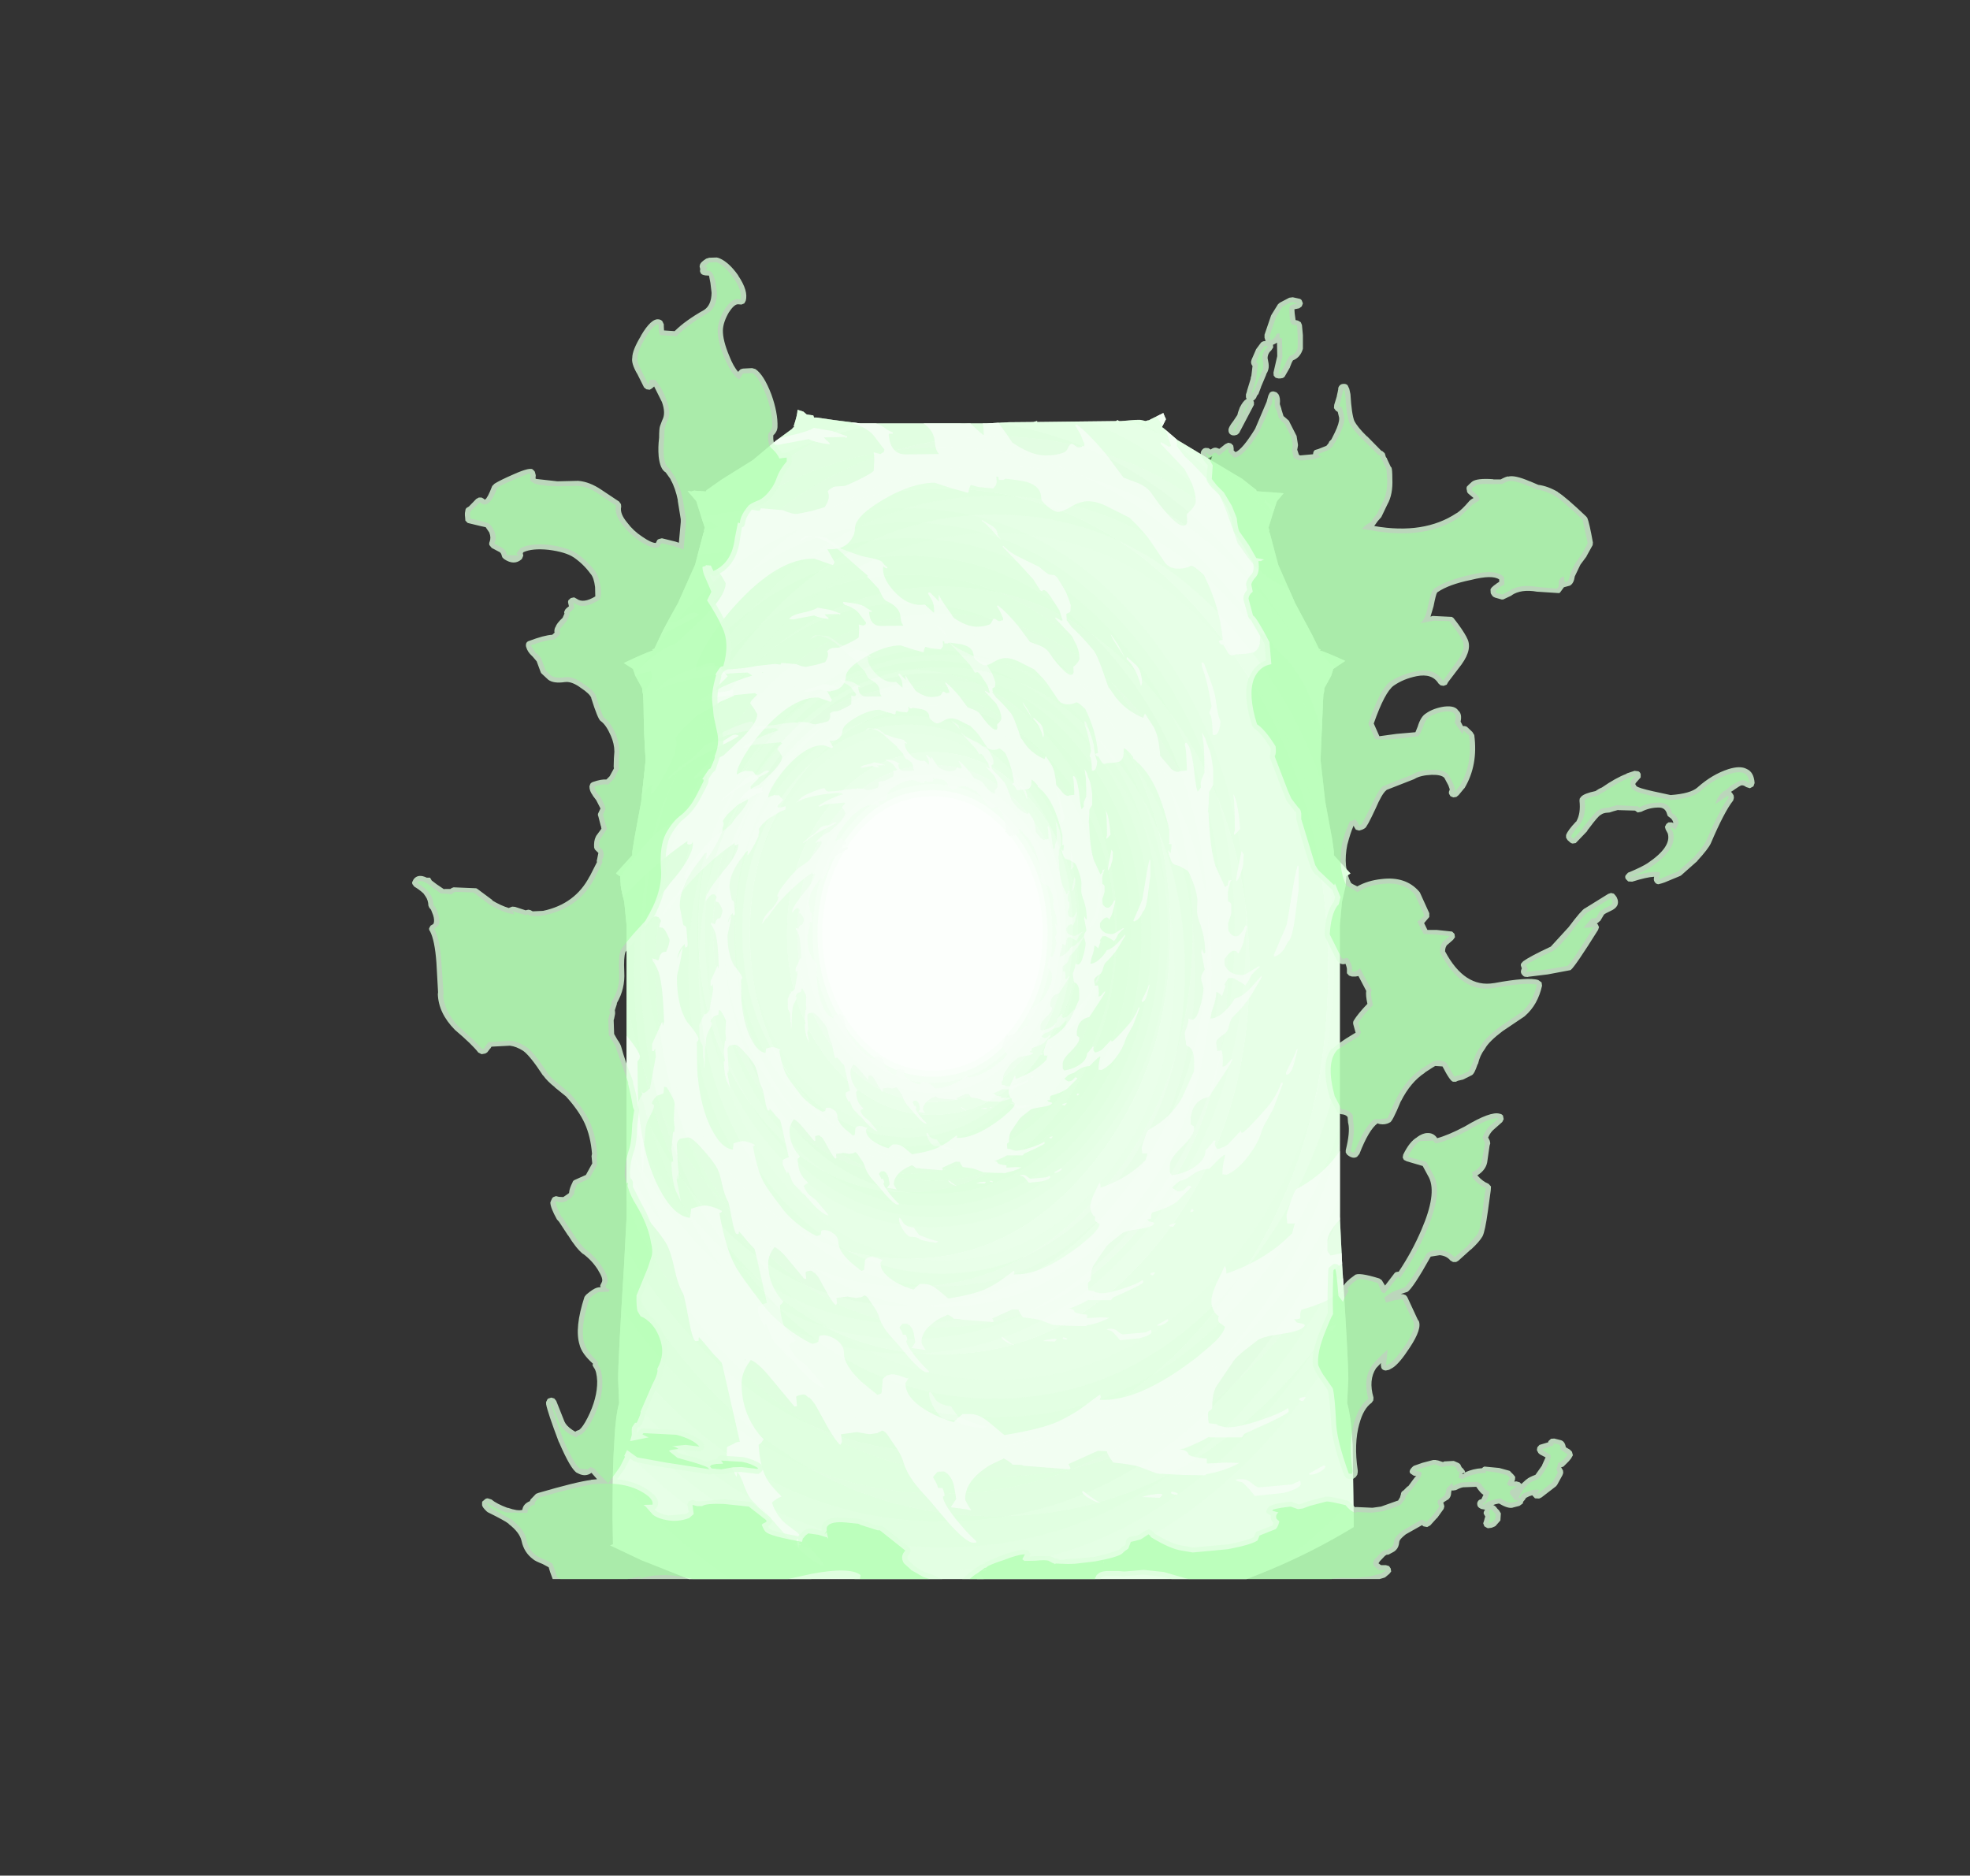 <?xml version="1.0" encoding="UTF-8" standalone="no"?>
<svg xmlns:ffdec="https://www.free-decompiler.com/flash" xmlns:xlink="http://www.w3.org/1999/xlink" ffdec:objectType="frame" height="398.45px" width="418.45px" xmlns="http://www.w3.org/2000/svg">
  <rect width="100%" height="100%" fill="#333333" stroke="none"/>
  <g transform="matrix(1.0, 0.0, 0.0, 1.0, 80.8, 32.5)">
    <clipPath id="clipPath0" transform="matrix(1.0, 0.0, 0.0, 1.0, 0.0, 0.0)">
      <path d="M186.05 71.6 L186.05 71.85 191.55 72.25 191.85 72.3 190.45 73.95 189.8 75.85 188.65 79.6 188.85 80.25 188.75 80.5 188.9 80.65 190.7 87.45 194.3 95.65 198.1 102.75 199.35 105.3 199.75 105.5 199.5 105.65 Q201.0 106.1 204.95 107.9 L202.4 109.6 201.95 111.05 200.5 113.7 200.45 114.45 200.3 115.0 200.2 117.0 199.7 128.95 200.7 137.8 202.15 145.65 202.55 148.45 202.55 149.2 205.45 152.4 206.05 153.05 205.25 153.6 205.15 153.65 205.15 153.7 205.05 155.35 205.05 155.6 204.25 159.1 203.8 164.1 203.8 226.0 204.3 236.35 Q205.6 256.35 205.6 260.45 L205.35 265.55 Q206.2 268.5 206.5 274.4 L206.75 290.15 206.75 291.9 Q200.35 295.8 193.55 298.95 188.85 301.1 184.0 302.95 L65.55 302.95 55.45 298.95 48.8 295.8 49.4 295.55 49.3 290.15 Q49.3 278.9 49.65 274.4 49.9 268.5 50.7 265.55 L50.5 260.45 Q50.5 256.35 51.75 236.35 L52.3 226.0 52.3 164.1 51.8 159.1 Q51.25 157.05 51.05 155.6 L51.05 155.35 50.95 153.7 50.95 153.65 50.8 153.6 50.05 153.05 50.6 152.4 53.5 149.2 53.5 148.45 53.95 145.65 55.4 137.8 56.35 128.95 Q55.95 123.7 55.9 117.0 L55.8 115.0 55.65 114.45 55.6 113.7 54.15 111.05 53.65 109.6 51.7 108.35 Q56.35 106.15 57.95 105.65 L57.7 105.5 58.2 105.3 59.4 102.75 Q60.8 99.85 63.2 95.65 L66.85 87.45 68.65 80.65 68.8 80.5 68.7 80.25 68.9 79.6 67.7 75.85 67.1 73.95 65.25 71.8 66.1 71.9 66.7 71.7 66.85 71.75 69.15 71.9 69.25 71.65 72.45 69.4 79.1 65.25 84.0 61.15 87.6 58.5 87.5 58.45 87.9 58.2 87.8 58.0 Q88.6 55.55 88.6 54.6 L88.6 54.55 89.85 54.95 90.55 55.55 91.95 55.75 92.1 56.2 92.65 56.2 96.45 56.75 101.95 57.45 128.75 57.45 133.45 57.2 138.7 57.15 138.85 57.1 139.5 56.95 139.5 57.15 156.25 56.95 156.55 56.75 156.75 56.85 156.95 56.95 157.3 56.95 160.6 56.7 160.65 56.75 160.7 56.7 161.4 56.7 162.35 56.9 162.5 56.95 163.05 56.8 163.15 56.8 163.45 56.7 163.45 56.65 165.5 55.65 166.3 55.25 166.45 55.65 166.85 56.55 166.05 58.15 166.05 58.25 166.4 58.5 169.25 60.95 176.4 65.25 183.1 69.25 186.05 71.6" fill="#9aff9a" fill-opacity="0.502" fill-rule="evenodd" stroke="none"/>
    </clipPath>
    <g clip-path="url(#clipPath0)">
      <use ffdec:characterId="395" height="258.1" transform="matrix(1.0, 0.0, 0.0, 1.0, 48.8, 54.55)" width="157.95" xlink:href="#shape1"/>
      <use ffdec:characterId="396" height="425.5" transform="matrix(0.235, 0.0, 0.0, 0.293, 67.279, 103.47)" width="425.5" xlink:href="#shape2"/>
      <use ffdec:characterId="397" height="311.4" transform="matrix(0.235, 0.0, 0.0, 0.293, 81.023, 120.593)" width="306.85" xlink:href="#shape3"/>
      <use ffdec:characterId="396" height="425.5" transform="matrix(0.338, 0.0, 0.0, 0.422, 40.063, 75.486)" width="425.5" xlink:href="#shape2"/>
      <use ffdec:characterId="397" height="311.4" transform="matrix(0.338, 0.0, 0.0, 0.422, 59.824, 100.105)" width="306.85" xlink:href="#shape3"/>
      <use ffdec:characterId="396" height="425.5" transform="matrix(0.497, 0.0, 0.0, 0.62, 13.505, 41.748)" width="425.5" xlink:href="#shape2"/>
      <use ffdec:characterId="397" height="311.4" transform="matrix(0.497, 0.0, 0.0, 0.62, 42.532, 77.91)" width="306.85" xlink:href="#shape3"/>
      <use ffdec:characterId="396" height="425.5" transform="matrix(0.725, 0.0, 0.0, 0.904, -23.729, -21.614)" width="425.5" xlink:href="#shape2"/>
      <use ffdec:characterId="397" height="311.4" transform="matrix(0.725, 0.0, 0.0, 0.904, 18.607, 31.131)" width="306.85" xlink:href="#shape3"/>
    </g>
    <use ffdec:characterId="409" height="280.75" transform="matrix(1.0, 0.0, 0.0, 1.0, 6.75, 22.2)" width="285.15" xlink:href="#shape4"/>
  </g>
  <defs>
    <g id="shape1" transform="matrix(1.0, 0.0, 0.0, 1.0, -48.8, -54.55)">
      <path d="M186.05 71.6 L186.05 71.85 191.55 72.25 191.85 72.3 190.45 73.95 189.8 75.85 188.65 79.6 188.85 80.25 188.75 80.5 188.9 80.65 190.7 87.45 194.3 95.65 198.1 102.75 199.35 105.3 199.75 105.5 199.5 105.65 Q201.0 106.1 204.95 107.9 L202.4 109.6 201.95 111.05 200.5 113.7 200.45 114.45 200.3 115.0 200.2 117.0 199.7 128.95 200.7 137.8 202.15 145.65 202.55 148.45 202.55 149.2 205.45 152.4 206.05 153.05 205.25 153.6 205.15 153.65 205.15 153.7 205.05 155.35 205.05 155.6 204.25 159.1 203.8 164.1 203.8 226.0 204.3 236.35 Q205.6 256.35 205.6 260.45 L205.35 265.55 Q206.2 268.5 206.5 274.4 L206.75 290.15 206.75 291.9 Q170.55 313.9 121.45 312.55 79.15 311.3 48.8 295.8 L49.4 295.55 49.3 290.15 Q49.3 278.9 49.65 274.4 49.9 268.5 50.7 265.55 L50.5 260.45 Q50.5 256.35 51.75 236.35 L52.3 226.0 52.3 164.1 51.8 159.1 Q51.25 157.05 51.05 155.6 L51.05 155.35 50.95 153.7 50.95 153.65 50.8 153.6 50.05 153.05 50.6 152.4 53.5 149.2 53.5 148.45 53.95 145.65 55.4 137.8 56.35 128.95 Q55.95 123.7 55.9 117.0 L55.8 115.0 55.65 114.45 55.6 113.7 54.15 111.05 53.65 109.6 51.7 108.35 Q56.35 106.15 57.95 105.65 L57.7 105.5 58.2 105.3 59.4 102.75 Q60.8 99.85 63.2 95.65 L66.85 87.45 68.65 80.65 68.8 80.5 68.7 80.25 68.9 79.6 67.7 75.85 67.1 73.95 65.25 71.8 66.1 71.9 66.7 71.7 66.85 71.75 69.15 71.9 69.25 71.65 72.45 69.4 79.1 65.25 84.0 61.15 87.6 58.5 87.5 58.45 87.9 58.2 87.8 58.0 Q88.6 55.55 88.6 54.6 L88.6 54.55 89.85 54.95 90.55 55.55 91.95 55.75 92.1 56.2 92.65 56.2 96.45 56.75 101.95 57.45 128.75 57.45 133.45 57.2 138.7 57.15 138.85 57.1 139.5 56.95 139.5 57.15 156.25 56.95 156.55 56.75 156.75 56.85 156.95 56.95 157.3 56.95 160.6 56.7 160.65 56.75 160.7 56.7 161.4 56.7 162.35 56.9 162.5 56.95 163.05 56.8 163.15 56.8 163.45 56.7 163.45 56.65 165.5 55.65 166.3 55.25 166.45 55.65 166.85 56.55 166.05 58.15 166.05 58.25 166.4 58.5 169.25 60.95 176.4 65.25 183.1 69.25 186.05 71.6" fill="#fcfffc" fill-rule="evenodd" stroke="none"/>
    </g>
    <g id="shape2" transform="matrix(1.0, 0.0, 0.0, 1.0, 212.75, 212.75)">
      <path d="M0.0 -131.5 Q-54.5 -131.5 -92.95 -92.95 -131.5 -54.5 -131.5 0.0 -131.5 54.5 -92.95 92.95 -54.5 131.5 0.0 131.5 54.5 131.5 92.95 92.95 131.5 54.5 131.5 0.0 131.5 -54.5 92.95 -92.95 54.5 -131.5 0.0 -131.5 M116.7 -116.65 Q165.1 -68.4 165.1 0.0 165.1 68.4 116.7 116.7 68.4 165.1 0.0 165.1 -68.4 165.1 -116.65 116.7 -165.1 68.4 -165.1 0.0 -165.1 -68.4 -116.65 -116.65 -68.4 -165.1 0.0 -165.1 68.4 -165.1 116.7 -116.65" fill="#d1fed1" fill-opacity="0.502" fill-rule="evenodd" stroke="none"/>
      <path d="M70.35 -70.35 Q41.25 -99.5 0.0 -99.5 -41.25 -99.5 -70.35 -70.35 -99.5 -41.25 -99.5 0.0 -99.5 41.25 -70.35 70.35 -41.25 99.5 0.0 99.5 41.25 99.5 70.35 70.35 99.5 41.25 99.5 0.0 99.5 -41.25 70.35 -70.35 M0.0 -103.9 Q43.05 -103.9 73.5 -73.45 103.9 -43.05 103.9 0.0 103.9 43.05 73.5 73.5 43.05 103.9 0.0 103.9 -43.05 103.9 -73.45 73.5 -103.9 43.05 -103.9 0.0 -103.9 -43.05 -73.45 -73.45 -43.05 -103.9 0.0 -103.9 M0.0 -212.75 Q88.15 -212.75 150.5 -150.5 212.75 -88.15 212.75 0.0 212.75 88.15 150.5 150.5 88.15 212.75 0.0 212.75 -88.15 212.75 -150.5 150.5 -212.75 88.15 -212.75 0.0 -212.75 -88.15 -150.5 -150.5 -88.15 -212.75 0.0 -212.75 M145.3 -145.3 Q85.1 -205.55 0.0 -205.55 -85.1 -205.55 -145.3 -145.3 -205.55 -85.1 -205.55 0.0 -205.55 85.1 -145.3 145.3 -85.1 205.55 0.0 205.55 85.1 205.55 145.3 145.3 205.55 85.1 205.55 0.0 205.55 -85.1 145.3 -145.3" fill="#d1fed1" fill-opacity="0.082" fill-rule="evenodd" stroke="none"/>
      <path d="M139.95 -139.9 Q81.9 -197.75 0.0 -197.75 -81.9 -197.75 -139.9 -139.9 -197.75 -81.9 -197.75 0.0 -197.75 81.9 -139.9 139.95 -81.9 197.75 0.0 197.75 81.9 197.75 139.95 139.95 197.75 81.9 197.75 0.0 197.75 -81.9 139.95 -139.9 M0.0 -108.25 Q44.9 -108.25 76.55 -76.55 108.25 -44.9 108.25 0.0 108.25 44.9 76.55 76.55 44.9 108.25 0.0 108.25 -44.9 108.25 -76.55 76.55 -108.25 44.9 -108.25 0.0 -108.25 -44.9 -76.55 -76.55 -44.9 -108.25 0.0 -108.25 M0.0 -103.9 Q-43.05 -103.9 -73.45 -73.45 -103.9 -43.05 -103.9 0.0 -103.9 43.05 -73.45 73.5 -43.05 103.9 0.0 103.9 43.05 103.9 73.5 73.5 103.9 43.05 103.9 0.0 103.9 -43.05 73.5 -73.45 43.05 -103.9 0.0 -103.9 M145.3 -145.3 Q205.55 -85.1 205.55 0.0 205.55 85.1 145.3 145.3 85.1 205.55 0.0 205.55 -85.1 205.55 -145.3 145.3 -205.55 85.1 -205.55 0.0 -205.55 -85.1 -145.3 -145.3 -85.1 -205.55 0.0 -205.55 85.1 -205.55 145.3 -145.3" fill="#d1fed1" fill-opacity="0.165" fill-rule="evenodd" stroke="none"/>
      <path d="M139.95 -139.9 Q197.75 -81.9 197.75 0.0 197.75 81.9 139.95 139.95 81.9 197.75 0.0 197.75 -81.9 197.75 -139.9 139.95 -197.75 81.9 -197.75 0.0 -197.75 -81.9 -139.9 -139.9 -81.9 -197.75 0.0 -197.75 81.9 -197.75 139.95 -139.9 M133.55 -133.55 Q78.2 -188.85 0.0 -188.85 -78.2 -188.85 -133.55 -133.55 -188.85 -78.2 -188.85 0.0 -188.85 78.2 -133.55 133.55 -78.2 188.85 0.0 188.85 78.2 188.85 133.55 133.55 188.85 78.2 188.85 0.0 188.85 -78.2 133.55 -133.55 M0.0 -115.4 Q47.8 -115.4 81.6 -81.6 115.4 -47.8 115.4 0.0 115.4 47.8 81.6 81.6 47.8 115.4 0.0 115.4 -47.8 115.4 -81.6 81.6 -115.4 47.8 -115.4 0.0 -115.4 -47.8 -81.6 -81.6 -47.8 -115.4 0.0 -115.4 M0.0 -108.25 Q-44.9 -108.25 -76.55 -76.55 -108.25 -44.9 -108.25 0.0 -108.25 44.9 -76.55 76.55 -44.9 108.25 0.0 108.25 44.9 108.25 76.55 76.55 108.25 44.9 108.25 0.0 108.25 -44.9 76.55 -76.55 44.9 -108.25 0.0 -108.25" fill="#d1fed1" fill-opacity="0.251" fill-rule="evenodd" stroke="none"/>
      <path d="M133.55 -133.55 Q188.85 -78.2 188.85 0.0 188.85 78.2 133.55 133.55 78.2 188.85 0.0 188.85 -78.2 188.85 -133.55 133.55 -188.85 78.2 -188.85 0.0 -188.85 -78.2 -133.55 -133.55 -78.2 -188.85 0.0 -188.85 78.2 -188.85 133.55 -133.55 M126.75 -126.75 Q74.25 -179.25 0.0 -179.25 -74.25 -179.25 -126.75 -126.75 -179.25 -74.25 -179.25 0.0 -179.25 74.25 -126.75 126.75 -74.25 179.25 0.0 179.25 74.25 179.25 126.75 126.75 179.25 74.25 179.25 0.0 179.25 -74.25 126.75 -126.75 M0.0 -115.4 Q-47.8 -115.4 -81.6 -81.6 -115.4 -47.8 -115.4 0.0 -115.4 47.8 -81.6 81.6 -47.8 115.4 0.0 115.4 47.8 115.4 81.6 81.6 115.4 47.8 115.4 0.0 115.4 -47.8 81.6 -81.6 47.8 -115.4 0.0 -115.4 M0.0 -122.2 Q50.65 -122.2 86.45 -86.45 122.2 -50.65 122.2 0.0 122.2 50.65 86.45 86.45 50.65 122.2 0.0 122.2 -50.65 122.2 -86.45 86.45 -122.2 50.65 -122.2 0.0 -122.2 -50.65 -86.45 -86.45 -50.65 -122.2 0.0 -122.2" fill="#d1fed1" fill-opacity="0.333" fill-rule="evenodd" stroke="none"/>
      <path d="M116.7 -116.65 Q68.4 -165.1 0.0 -165.1 -68.4 -165.1 -116.65 -116.65 -165.1 -68.4 -165.1 0.0 -165.1 68.4 -116.65 116.7 -68.4 165.1 0.0 165.1 68.4 165.1 116.7 116.7 165.1 68.4 165.1 0.0 165.1 -68.4 116.7 -116.65 M0.0 -131.5 Q54.5 -131.5 92.95 -92.95 131.5 -54.5 131.5 0.0 131.5 54.5 92.95 92.95 54.5 131.5 0.0 131.5 -54.5 131.5 -92.95 92.95 -131.5 54.5 -131.5 0.0 -131.5 -54.5 -92.95 -92.95 -54.5 -131.5 0.0 -131.5 M126.75 -126.75 Q179.25 -74.25 179.25 0.0 179.25 74.25 126.75 126.75 74.25 179.25 0.0 179.25 -74.25 179.25 -126.75 126.75 -179.25 74.25 -179.25 0.0 -179.25 -74.25 -126.75 -126.75 -74.25 -179.25 0.0 -179.25 74.25 -179.25 126.75 -126.75 M0.0 -122.2 Q-50.65 -122.2 -86.45 -86.45 -122.2 -50.65 -122.2 0.0 -122.2 50.65 -86.45 86.45 -50.65 122.2 0.0 122.2 50.65 122.2 86.45 86.45 122.2 50.65 122.2 0.0 122.2 -50.65 86.45 -86.45 50.65 -122.2 0.0 -122.2" fill="#d1fed1" fill-opacity="0.416" fill-rule="evenodd" stroke="none"/>
    </g>
    <g id="shape3" transform="matrix(1.0, 0.0, 0.0, 1.0, 154.35, 154.4)">
      <path d="M111.0 -105.4 L111.55 -105.5 112.1 -105.15 114.75 -99.4 Q116.75 -95.0 117.1 -92.65 117.85 -87.65 118.8 -86.0 119.25 -85.2 119.0 -84.5 119.0 -83.55 118.45 -82.3 117.75 -80.65 116.55 -80.65 L115.75 -80.75 115.75 -81.15 Q115.65 -85.7 115.0 -87.2 L114.35 -88.15 114.85 -89.4 Q115.25 -90.0 115.25 -90.65 113.6 -99.05 111.35 -103.65 L111.0 -105.4 M18.25 -153.75 L18.25 -153.85 21.65 -152.2 Q23.9 -150.95 23.85 -149.2 L25.35 -147.5 Q24.5 -148.05 21.2 -151.0 L18.8 -152.95 18.25 -153.3 17.25 -153.9 17.1 -154.4 18.25 -153.75 M21.7 -151.1 L20.85 -151.9 20.65 -151.95 21.7 -151.1 M26.25 -145.5 Q28.95 -143.15 33.7 -141.35 L41.6 -138.25 43.45 -137.0 Q44.95 -135.95 45.75 -135.65 L47.6 -135.45 Q48.4 -135.55 49.5 -134.4 L52.75 -130.1 Q54.0 -128.1 55.1 -125.15 L55.0 -123.0 Q54.6 -122.6 53.65 -122.3 L53.25 -122.15 53.3 -121.3 53.4 -120.5 53.35 -120.1 53.35 -120.0 55.55 -117.6 Q60.0 -114.35 64.85 -109.65 66.35 -108.2 69.05 -102.0 L71.2 -97.05 71.9 -96.35 74.4 -93.5 Q78.9 -88.9 86.1 -86.5 L86.35 -87.2 86.85 -88.0 90.7 -83.2 Q92.8 -79.9 93.35 -73.5 L97.2 -69.85 98.05 -69.0 Q99.7 -68.0 100.6 -68.0 101.25 -68.0 101.75 -68.25 L104.75 -68.5 Q104.55 -76.0 103.85 -77.15 L104.0 -77.9 104.55 -78.0 Q106.3 -76.8 107.5 -70.7 108.45 -64.1 108.85 -62.5 L109.35 -61.25 110.75 -62.65 Q110.45 -64.6 111.3 -65.95 L112.25 -67.65 Q112.25 -77.15 111.6 -79.05 111.55 -80.2 111.1 -81.55 L112.65 -79.45 Q113.15 -77.8 113.95 -76.4 115.2 -74.3 115.85 -69.65 L116.0 -68.9 116.0 -63.5 114.25 -61.15 Q114.1 -56.65 113.75 -54.35 L114.0 -54.15 Q114.65 -41.3 117.0 -35.65 L121.1 -28.5 Q121.5 -28.9 122.25 -29.15 L122.4 -30.05 Q122.65 -30.95 122.85 -31.0 L123.05 -30.65 123.25 -30.9 Q124.5 -30.9 123.5 -30.65 L123.0 -29.6 123.0 -29.0 122.65 -28.6 122.25 -26.75 122.35 -23.65 123.1 -23.35 123.75 -22.65 123.75 -19.65 Q123.55 -18.8 122.35 -16.15 L122.5 -13.65 Q123.75 -11.65 125.85 -11.65 126.8 -11.65 127.95 -12.8 129.05 -13.9 129.85 -15.5 L130.0 -15.15 130.1 -15.4 130.5 -15.15 128.85 -9.45 Q128.05 -7.5 126.75 -5.75 L126.2 -6.25 Q125.8 -6.75 125.05 -6.75 123.45 -6.75 121.3 -4.4 L120.85 -3.85 120.85 -1.9 Q122.05 0.2 124.35 1.0 125.95 1.6 128.5 1.6 129.45 1.6 132.05 0.25 L134.7 -1.0 135.25 -1.4 135.35 -1.25 135.85 -1.4 135.85 -1.0 134.85 -0.5 134.1 0.1 132.35 1.6 131.3 3.3 129.75 5.15 Q129.2 4.75 126.95 3.7 124.6 2.6 124.1 2.6 L122.4 2.7 120.75 4.9 121.0 5.1 121.25 5.35 120.6 6.8 119.75 8.85 Q119.0 7.95 117.35 7.35 117.2 10.05 116.0 12.6 115.15 14.45 114.85 16.5 117.9 16.5 121.5 13.55 124.2 11.35 125.1 9.75 128.6 8.95 131.95 6.1 L136.6 1.9 136.7 2.45 132.0 8.8 Q128.85 12.55 124.95 15.5 123.35 16.7 122.75 19.0 122.25 21.05 120.6 21.9 117.5 23.45 117.3 24.5 117.2 25.2 117.7 27.2 L117.7 27.65 119.6 27.4 Q120.4 29.8 119.95 33.0 121.1 33.05 122.15 31.95 L123.85 30.4 124.2 30.65 Q123.05 32.6 119.45 36.9 L114.1 43.4 Q109.3 44.1 107.4 47.4 106.9 48.3 106.35 50.4 L106.35 52.75 107.75 53.5 107.85 54.2 Q107.85 56.45 102.55 60.6 97.3 64.65 97.45 67.0 L97.45 69.25 98.35 70.25 Q104.6 69.45 108.65 67.0 112.7 64.6 112.7 61.75 L114.1 60.45 Q115.7 59.15 116.35 58.25 L117.1 58.4 116.95 58.6 Q116.7 58.75 116.7 59.5 116.7 60.2 117.2 60.6 L117.85 61.25 Q120.95 60.55 122.25 59.7 L124.35 57.9 127.95 54.85 127.9 55.3 Q127.9 55.65 128.35 55.65 129.5 55.65 138.45 47.5 142.75 43.7 145.1 38.5 L145.6 38.4 145.7 38.95 141.7 47.4 139.2 51.05 Q137.25 53.6 136.7 55.15 135.35 58.95 131.35 63.25 126.8 68.25 121.85 70.0 L120.2 69.9 Q119.95 70.55 119.95 69.3 119.95 66.85 121.1 63.5 L120.95 63.15 Q119.55 63.75 117.1 65.75 L114.35 68.0 Q110.25 68.25 107.8 69.65 L104.35 71.5 Q101.9 72.05 101.0 72.55 100.9 72.55 98.7 74.25 98.25 74.4 99.1 74.85 L100.85 75.75 Q102.6 75.7 103.6 75.15 L105.35 73.75 106.0 73.85 Q106.65 74.05 106.7 74.25 L100.45 79.3 Q96.9 81.4 89.85 83.0 89.35 83.75 89.5 84.85 89.55 85.25 87.7 85.25 L88.5 86.0 89.35 86.15 90.0 86.25 Q90.7 86.4 90.85 86.65 90.1 88.0 84.25 88.65 78.0 89.35 76.85 90.25 L73.4 92.4 Q70.6 94.15 69.85 95.15 L64.9 101.0 Q63.7 102.65 63.7 105.8 63.7 106.4 63.05 106.65 62.45 106.85 62.45 107.5 62.45 108.75 62.7 109.65 L65.1 109.9 65.25 110.1 65.25 110.15 65.9 110.3 67.85 110.65 Q71.6 110.65 77.8 108.95 82.85 107.6 85.35 106.4 L85.7 106.2 Q86.1 106.1 86.1 106.9 86.1 107.3 80.4 109.5 L73.1 112.15 72.35 113.0 62.85 113.0 62.65 112.9 Q60.2 114.1 55.35 115.65 L54.2 115.75 Q56.4 116.05 56.65 116.85 56.9 117.6 62.1 118.0 L62.1 119.15 67.85 118.9 71.6 119.0 Q67.6 120.85 61.85 121.65 L61.85 121.9 54.75 121.8 47.6 121.5 43.15 120.15 Q41.1 119.4 34.7 118.9 32.85 116.95 32.85 116.25 L30.2 116.15 21.6 119.25 22.2 120.25 21.85 120.5 8.35 119.65 7.85 119.45 5.2 119.4 Q4.6 118.8 2.65 117.95 L-1.3 119.45 Q-8.7 123.05 -8.7 127.5 -8.7 127.9 -6.9 130.15 L-8.35 129.9 -12.9 129.4 -11.3 127.45 -12.0 124.25 Q-12.8 121.85 -14.85 121.0 L-16.75 121.05 -17.85 122.05 -18.1 122.35 -17.35 123.4 Q-16.8 124.15 -16.65 124.85 L-15.3 124.9 Q-14.55 126.5 -14.8 126.8 L-15.2 126.9 Q-15.2 128.3 -11.6 132.0 -8.5 135.15 -5.45 137.4 L-5.45 137.7 -6.25 137.75 Q-8.4 137.75 -13.9 132.75 -19.55 127.3 -20.7 126.4 -25.6 122.25 -26.8 118.75 -27.45 116.9 -29.75 114.4 L-31.6 112.2 Q-32.5 111.4 -33.05 111.4 L-34.45 112.0 -36.8 112.25 -40.35 111.75 -42.6 112.0 -45.05 112.25 -44.8 113.9 -44.9 114.3 -45.3 114.75 Q-46.3 114.15 -48.65 111.05 L-52.3 105.75 Q-52.9 104.8 -54.35 103.6 L-54.55 103.65 -55.5 103.0 -56.1 102.9 -57.45 103.1 -58.2 103.4 -57.95 105.65 -58.7 105.75 -65.3 99.4 Q-69.15 95.55 -71.5 94.8 L-72.45 95.9 Q-74.2 98.15 -74.2 100.4 -74.2 105.5 -71.2 109.75 -69.5 112.15 -67.7 113.4 L-68.45 114.3 -69.2 114.75 Q-68.75 120.55 -66.3 123.4 -64.95 124.95 -62.45 126.9 -64.45 127.5 -65.3 128.4 -63.8 131.65 -61.15 133.35 L-57.8 135.4 -53.9 139.05 Q-50.85 141.9 -49.95 142.9 L-50.2 143.25 Q-54.05 142.3 -60.4 136.8 L-62.8 134.55 -63.75 133.75 -64.75 132.75 -64.8 132.75 -69.75 128.5 -69.0 129.2 -65.55 132.25 -65.55 132.65 -68.2 130.2 -71.2 127.75 Q-72.4 126.75 -73.55 124.1 -74.65 121.65 -75.45 121.15 L-75.55 121.65 Q-75.55 122.05 -75.7 122.25 L-77.35 119.7 -78.55 117.4 -78.45 115.25 -76.65 114.55 Q-75.45 114.0 -74.7 114.0 L-79.7 96.4 -80.05 95.4 -82.6 93.25 Q-85.5 90.4 -86.7 89.4 L-86.8 90.15 -86.7 90.25 -87.55 90.4 Q-88.5 90.4 -89.65 85.35 -90.95 79.75 -91.3 79.25 -92.85 77.15 -93.85 73.4 -94.9 69.45 -96.05 67.75 -97.45 65.65 -101.75 61.7 -106.6 57.25 -108.35 57.25 L-111.85 57.7 Q-112.9 58.25 -113.25 59.55 L-112.95 64.4 Q-112.7 68.65 -112.45 68.9 L-112.55 70.25 Q-112.7 71.65 -112.95 71.65 L-113.1 70.25 -113.15 69.8 -113.2 70.2 -113.3 71.85 -112.95 73.15 -111.55 79.15 -113.65 75.6 Q-115.4 71.8 -115.55 65.65 L-114.8 65.5 Q-114.8 64.85 -115.15 63.3 L-115.55 61.15 -115.25 58.65 -114.8 55.25 -114.35 55.45 -114.3 55.4 -114.15 53.75 Q-114.6 51.8 -114.5 50.7 L-114.2 45.65 Q-114.2 44.85 -115.6 42.75 -116.85 40.85 -117.7 40.0 L-118.7 39.9 -118.95 42.15 -120.4 42.6 Q-121.5 42.8 -121.95 43.15 -124.2 45.05 -123.8 45.75 L-122.95 46.2 Q-122.95 47.4 -124.5 49.6 -126.25 52.05 -126.7 54.4 L-126.85 56.55 Q-127.05 58.7 -127.2 58.75 -127.4 69.15 -127.95 69.15 L-128.2 64.25 -128.55 63.9 -128.8 57.75 Q-130.6 55.15 -130.8 54.0 L-130.95 47.25 Q-130.45 46.75 -129.3 44.4 -128.75 43.2 -127.95 42.55 L-128.3 41.25 -128.1 41.7 Q-127.95 42.0 -127.2 42.0 -127.0 42.0 -126.1 41.4 L-124.7 40.4 -123.4 34.7 -122.2 29.5 -122.55 26.75 -123.05 27.65 -123.8 27.65 -123.8 25.25 -119.55 17.65 -119.4 17.9 -119.2 19.0 -118.7 17.5 Q-119.2 5.0 -120.95 0.8 -121.55 -0.65 -122.45 -1.9 L-123.4 -3.1 -123.45 -3.15 Q-123.85 -3.3 -123.55 -3.35 L-123.8 -4.15 -122.5 -3.8 -121.2 -3.4 Q-120.8 -3.85 -120.45 -5.15 L-119.6 -6.05 -118.35 -6.4 -117.85 -6.35 Q-116.35 -9.0 -116.35 -10.35 -116.35 -10.75 -117.4 -12.45 -118.6 -14.45 -119.5 -14.6 L-120.75 -14.75 -120.55 -15.85 -120.0 -17.0 -120.85 -18.0 -121.15 -18.25 -122.35 -18.5 Q-123.35 -18.5 -124.9 -17.05 L-126.75 -15.1 -126.85 -15.0 -127.0 -15.85 Q-127.0 -17.85 -122.35 -23.3 L-115.85 -30.1 Q-112.0 -33.6 -109.55 -36.75 -106.2 -41.1 -106.35 -43.75 L-106.5 -44.0 -106.85 -43.45 Q-107.2 -43.1 -108.0 -43.1 -108.8 -43.1 -108.85 -43.6 L-108.6 -44.35 Q-121.4 -37.35 -132.8 -27.9 -143.5 -19.1 -149.85 -10.85 L-150.25 -10.85 -148.6 -13.15 -149.0 -12.75 -154.35 -6.75 -153.4 -9.35 -152.0 -11.85 -149.95 -14.1 -146.35 -17.6 -147.25 -16.1 -143.4 -20.0 -142.8 -20.55 Q-139.35 -24.65 -139.35 -26.35 -139.35 -26.95 -139.85 -26.7 -140.35 -26.45 -140.35 -27.1 -140.35 -29.8 -131.85 -38.2 -124.05 -45.95 -120.6 -47.85 -115.9 -50.35 -113.9 -51.6 -110.55 -53.65 -108.85 -56.1 L-104.5 -60.25 Q-100.35 -64.4 -100.35 -65.75 -100.35 -66.5 -100.6 -66.75 L-100.75 -66.85 -100.75 -67.1 -104.05 -66.45 -105.5 -65.75 -105.85 -66.0 Q-100.55 -71.3 -93.35 -73.6 L-85.45 -79.55 Q-78.85 -84.85 -78.85 -87.75 L-80.05 -89.45 -81.85 -91.5 Q-81.8 -92.1 -80.85 -92.85 L-78.85 -94.5 -79.3 -94.65 -79.85 -95.0 -97.45 -93.6 -102.0 -92.1 -102.65 -92.2 -103.35 -92.6 Q-97.8 -95.5 -94.55 -96.8 -88.65 -99.15 -80.95 -101.0 L-81.5 -101.3 -83.0 -102.05 Q-94.85 -101.8 -106.2 -99.9 -118.1 -97.95 -123.6 -94.75 L-120.4 -97.2 -119.6 -97.85 Q-118.7 -99.25 -111.25 -101.85 -103.75 -104.45 -99.0 -105.35 L-97.35 -105.25 -97.0 -104.4 Q-96.65 -103.7 -96.0 -103.5 L-94.1 -103.0 Q-84.4 -103.35 -79.55 -104.25 L-71.25 -105.0 -68.95 -104.75 -68.5 -105.35 -62.15 -104.9 Q-59.55 -104.0 -58.0 -104.0 L-53.7 -104.7 -49.85 -105.6 Q-47.95 -107.85 -49.0 -109.35 -47.85 -110.25 -46.8 -110.45 L-44.0 -110.6 Q-43.7 -110.6 -40.15 -111.95 -36.35 -113.45 -35.5 -114.1 L-35.35 -116.05 Q-35.25 -117.45 -35.5 -118.5 L-33.5 -118.1 -32.5 -118.6 -32.35 -119.15 -35.65 -122.6 Q-37.55 -124.3 -41.75 -125.35 L-42.25 -126.0 -42.0 -126.25 -37.5 -125.75 Q-34.15 -125.35 -32.45 -124.35 -30.85 -123.35 -30.0 -123.25 L-29.85 -122.85 -31.1 -122.85 Q-30.7 -118.0 -26.0 -118.0 L-16.35 -118.1 Q-17.15 -118.75 -17.4 -119.9 L-17.8 -122.0 Q-18.65 -124.7 -23.5 -126.5 -24.7 -126.95 -25.5 -128.35 L-27.0 -130.75 -29.25 -132.7 -31.85 -134.85 -31.75 -135.25 -31.55 -135.2 Q-37.4 -139.1 -43.75 -143.85 -50.75 -148.6 -56.75 -148.6 L-58.85 -147.75 -61.25 -146.85 Q-59.05 -148.65 -58.25 -148.9 L-50.35 -148.5 Q-48.4 -147.85 -45.45 -146.05 L-42.95 -144.45 -38.4 -143.1 Q-33.8 -141.75 -31.6 -141.5 -26.75 -140.8 -25.55 -140.0 -24.7 -138.95 -23.25 -138.1 L-23.35 -137.75 Q-24.25 -137.75 -25.0 -138.5 L-25.1 -137.5 Q-25.1 -133.85 -20.0 -129.55 -14.1 -124.55 -7.25 -125.35 L-5.3 -123.9 -3.5 -122.6 -3.25 -122.6 -3.25 -123.0 Q-3.25 -125.25 -4.1 -126.7 L-5.55 -128.65 Q-6.3 -129.5 -5.05 -129.5 L-1.1 -126.3 -1.35 -127.4 -1.25 -128.75 Q-0.25 -126.75 3.35 -122.9 L5.1 -120.8 6.05 -120.3 Q11.0 -117.75 14.9 -117.75 18.15 -117.75 20.35 -118.5 21.0 -118.7 21.5 -119.65 22.0 -120.45 22.5 -120.5 22.8 -120.5 23.45 -120.1 24.05 -119.65 24.75 -119.65 L25.5 -119.8 Q25.55 -120.0 25.85 -120.0 L26.05 -119.85 Q26.25 -119.75 26.25 -120.5 L25.0 -122.85 23.5 -124.9 24.05 -125.0 Q27.6 -122.85 32.55 -118.1 L37.7 -112.55 41.5 -111.4 Q44.6 -110.45 46.0 -108.75 48.15 -106.15 50.6 -104.0 53.7 -101.25 55.15 -101.25 56.25 -101.25 56.35 -102.15 L56.25 -104.0 57.25 -104.7 Q58.35 -105.6 58.85 -106.65 58.95 -108.9 57.5 -111.6 L55.85 -114.15 55.65 -114.5 53.9 -116.0 48.6 -120.5 48.6 -120.9 Q49.8 -120.45 51.0 -119.8 L51.65 -119.95 51.45 -120.45 50.25 -123.4 46.25 -128.4 44.85 -129.75 Q43.6 -130.7 42.85 -130.0 L42.75 -130.05 42.95 -129.8 42.0 -130.25 41.65 -130.8 39.1 -134.0 33.05 -139.3 26.0 -145.15 26.25 -145.5 M1.3 -112.0 L1.15 -112.1 1.0 -112.75 0.55 -112.8 0.4 -112.8 0.55 -111.75 Q0.55 -111.0 0.2 -110.65 L-0.5 -110.0 -4.85 -110.35 -7.0 -110.85 Q-7.8 -109.85 -7.6 -109.25 L-8.0 -109.0 -13.25 -110.2 -17.6 -111.35 Q-24.3 -111.35 -32.75 -107.35 -41.0 -103.45 -41.0 -100.55 -41.0 -99.1 -42.35 -97.7 -44.5 -95.45 -49.1 -95.75 L-48.1 -94.35 -47.0 -92.75 Q-47.15 -92.1 -47.5 -92.0 L-52.85 -93.5 Q-63.5 -93.7 -76.15 -82.45 -81.0 -78.15 -84.35 -73.65 -87.5 -69.4 -87.6 -67.5 L-87.6 -67.1 -86.05 -67.8 -84.0 -68.35 -80.85 -68.25 -78.25 -65.85 -81.5 -63.25 -81.75 -62.85 -81.6 -62.1 Q-79.0 -62.1 -76.85 -62.75 L-76.6 -62.35 Q-76.6 -61.85 -76.95 -61.6 L-76.25 -61.35 -80.5 -59.85 -81.2 -59.5 Q-84.3 -57.85 -87.0 -56.85 L-91.35 -53.6 Q-93.55 -51.55 -93.6 -51.1 -93.25 -50.8 -93.25 -50.25 -93.25 -49.5 -93.5 -49.15 L-93.75 -48.75 Q-93.55 -47.9 -94.0 -47.25 L-95.75 -44.25 -97.9 -41.15 Q-99.45 -39.1 -100.35 -38.25 L-100.75 -38.25 -100.55 -39.35 -100.25 -40.5 -101.4 -39.9 -101.45 -39.85 -105.75 -35.25 Q-112.0 -28.1 -112.0 -22.0 L-111.15 -18.2 -110.45 -15.45 Q-109.1 -15.25 -109.1 -14.0 L-108.85 -11.45 -108.6 -9.1 -108.7 -8.2 -109.0 -8.0 -109.5 -7.75 Q-109.85 -8.0 -109.85 -9.0 -112.2 -7.35 -112.9 -4.7 L-113.0 -4.0 Q-112.05 -6.15 -110.75 -7.85 -111.2 -4.85 -112.3 -1.1 L-112.6 -0.05 -112.85 0.65 -112.85 0.75 -112.95 1.0 -113.2 2.4 Q-113.2 11.95 -109.05 17.45 -104.55 21.7 -103.95 23.4 L-104.1 24.0 -104.7 24.65 Q-104.55 36.15 -104.3 36.4 -102.9 47.65 -98.2 54.7 -94.05 61.0 -89.3 61.4 L-88.95 59.25 -87.1 58.8 -85.2 58.5 Q-83.05 58.5 -79.95 59.75 -79.95 60.25 -80.7 60.25 -78.85 68.85 -75.8 73.05 -73.9 75.65 -68.8 80.9 -66.4 83.75 -62.05 86.6 L-60.15 87.8 -59.65 88.1 Q-54.2 91.0 -53.35 91.0 L-52.2 90.75 -51.7 90.5 -51.45 89.25 -51.1 89.05 -50.1 89.0 Q-48.45 89.0 -46.55 90.0 -44.2 91.25 -44.2 93.25 -44.2 96.05 -39.05 99.95 L-34.4 103.0 -33.2 102.65 -32.8 99.25 -31.7 98.45 -30.2 98.15 Q-28.7 98.15 -25.7 99.15 -25.05 98.8 -25.55 99.4 L-26.2 100.25 Q-26.2 103.95 -19.2 107.05 -15.7 108.6 -12.05 109.4 L-10.85 108.45 -9.45 107.5 -7.2 107.5 Q-4.6 107.5 -1.6 109.5 L2.8 112.45 Q13.55 111.05 18.45 109.3 21.35 108.25 24.75 106.5 L30.85 102.9 31.05 103.5 30.7 104.15 Q41.05 104.65 55.7 96.25 L59.1 94.25 61.95 92.3 Q66.95 89.05 67.45 87.0 L65.75 86.0 Q65.45 85.75 65.45 85.3 65.45 84.55 65.7 84.55 L65.8 84.55 Q64.75 84.25 64.1 83.15 63.45 82.1 63.45 81.05 63.45 79.5 65.0 76.7 L67.35 72.75 Q67.85 73.0 67.85 74.4 L67.85 74.5 Q79.65 71.25 87.1 65.0 L87.95 62.65 87.6 62.75 85.7 62.75 85.45 60.9 Q85.45 60.5 86.55 57.9 87.75 55.15 88.35 54.65 98.05 50.55 102.9 43.3 L106.3 37.25 107.75 34.6 107.85 33.15 107.8 30.1 Q107.6 27.95 106.45 26.75 105.95 26.25 104.9 25.95 104.35 25.8 104.35 24.65 L104.1 23.35 103.85 21.65 Q103.85 21.25 104.8 19.25 105.65 17.4 105.35 16.4 L105.7 16.65 106.95 16.9 Q108.4 16.9 109.5 14.7 L110.85 11.25 Q111.85 7.6 111.85 6.2 L111.35 4.5 Q110.85 3.4 110.85 2.8 110.85 1.6 111.75 0.6 L112.35 -0.25 111.2 -5.25 111.0 -5.65 Q110.75 -6.4 111.0 -6.4 L111.1 -7.4 111.85 -6.0 112.25 -5.75 112.6 -6.15 Q112.55 -9.1 111.75 -12.25 L110.75 -15.25 Q109.05 -18.6 109.1 -20.4 L109.25 -24.15 Q108.85 -27.85 105.9 -33.1 L105.05 -34.15 104.15 -34.55 101.85 -35.65 99.6 -36.2 Q98.25 -36.75 97.75 -38.15 L97.75 -38.3 Q96.9 -39.5 96.75 -41.15 L97.75 -40.15 97.8 -40.3 98.1 -41.9 98.2 -42.8 98.15 -43.25 97.65 -43.25 Q96.85 -43.25 97.0 -43.45 L97.25 -43.65 97.25 -48.2 Q94.55 -57.3 91.15 -62.95 88.05 -68.0 83.8 -71.2 L83.85 -71.0 83.15 -71.7 81.75 -72.65 81.75 -73.15 81.45 -73.45 Q79.65 -75.25 78.6 -75.75 L77.85 -76.15 77.6 -73.4 Q77.05 -71.9 75.75 -71.45 L73.5 -71.15 70.6 -71.0 69.55 -70.75 Q68.75 -70.75 68.2 -71.55 L66.85 -73.35 66.75 -73.25 Q66.2 -73.25 65.6 -74.0 L65.85 -74.25 66.55 -74.4 66.65 -74.4 66.75 -74.5 Q66.0 -82.0 61.3 -89.6 58.4 -91.85 57.45 -91.85 56.0 -91.15 53.8 -91.15 51.35 -91.15 49.95 -92.45 L45.5 -97.75 Q43.9 -99.65 39.55 -103.1 L33.0 -105.75 Q29.95 -107.0 27.3 -107.0 25.0 -107.0 22.4 -105.75 19.85 -104.5 18.5 -104.5 17.4 -104.5 15.5 -105.75 13.6 -107.0 13.6 -107.65 13.6 -111.1 7.45 -111.85 L3.25 -112.3 3.15 -112.3 2.5 -112.0 1.3 -112.0 M75.4 -111.45 L78.35 -107.0 74.85 -111.3 Q72.65 -113.95 72.1 -115.4 L75.4 -111.45 M79.1 -107.4 L83.0 -104.65 Q85.3 -103.0 85.6 -98.65 85.35 -97.5 85.1 -97.4 83.3 -103.4 79.0 -106.65 L79.1 -107.4 M126.35 -56.05 Q127.15 -52.7 127.5 -48.5 L126.1 -47.2 125.1 -46.4 124.85 -46.65 124.95 -47.3 125.25 -48.0 Q125.25 -57.15 124.6 -60.4 125.55 -59.35 126.35 -56.05 M152.5 -27.65 L150.85 -17.4 Q149.65 -10.6 147.85 -9.75 146.6 -7.3 145.05 -6.1 143.9 -5.2 142.25 -4.75 L141.85 -5.15 144.7 -10.5 Q147.3 -15.25 147.5 -15.9 L149.5 -25.45 Q151.1 -33.55 152.1 -35.9 L152.5 -35.65 152.5 -27.65 M128.55 -40.4 L129.0 -39.65 Q128.85 -35.5 128.6 -35.4 L127.6 -32.75 Q126.75 -31.2 125.85 -30.4 125.75 -31.4 126.4 -33.95 L128.1 -40.9 128.55 -40.4 M150.1 31.5 L150.15 31.7 150.6 31.0 150.1 31.5 M149.6 33.05 L149.4 33.3 149.6 33.25 149.6 33.05 M147.1 35.0 L149.55 31.05 Q151.05 28.7 151.6 27.15 L152.1 27.0 150.4 32.35 Q149.05 35.9 147.2 35.75 L147.1 35.0 M97.1 87.4 Q97.6 87.0 100.1 86.5 L98.85 87.9 Q97.2 87.75 97.1 87.4 M107.25 81.85 L107.7 82.25 Q107.1 82.95 106.2 82.75 106.45 82.15 106.85 81.75 L107.25 81.85 M67.35 111.15 L66.9 111.1 66.85 111.15 67.35 111.15 M65.0 111.75 L64.8 111.75 64.4 112.05 65.0 111.75 M70.85 122.9 Q73.5 122.5 75.0 123.6 76.7 124.75 77.35 124.75 L87.05 124.05 88.85 123.4 89.2 123.2 Q89.6 123.1 89.6 123.9 89.6 125.0 84.55 126.05 L76.2 126.75 Q73.55 124.1 72.35 123.5 70.7 123.25 70.6 123.0 L70.85 122.9 M52.75 125.85 L53.7 126.25 53.35 126.5 Q51.7 126.4 51.6 126.0 L51.85 125.75 52.75 125.85 M48.35 127.2 L43.1 127.0 45.1 126.55 47.85 126.25 Q49.1 126.25 49.1 126.5 L48.35 127.2 M28.25 127.6 Q26.2 126.75 25.6 125.9 L25.7 125.5 Q30.2 128.3 31.1 128.4 30.1 128.4 28.25 127.6 M17.85 157.0 Q8.6 156.0 6.8 154.8 5.5 154.0 3.35 154.0 L1.2 153.9 Q-1.1 152.9 -3.25 150.0 -5.35 147.15 -5.45 144.9 -5.4 144.5 -4.9 144.4 -4.0 145.2 -2.55 147.2 -0.6 148.95 4.1 149.4 4.3 150.05 5.4 151.2 L7.35 153.15 Q8.95 153.5 12.2 154.6 14.9 155.55 19.2 156.25 L17.85 157.0 M89.1 104.0 Q89.6 103.5 91.1 103.5 L90.35 104.5 Q89.2 104.4 89.1 104.0 M92.1 121.5 Q96.0 119.7 96.6 119.5 L96.85 119.9 Q96.5 120.55 94.95 121.2 93.4 121.85 92.2 121.75 L92.1 121.5 M-65.25 -120.35 Q-64.35 -121.7 -60.15 -122.4 -54.9 -123.3 -53.0 -124.25 L-47.6 -123.5 -43.25 -122.25 -43.35 -122.05 Q-43.5 -121.85 -43.75 -121.85 L-43.75 -122.1 -50.1 -122.0 -49.35 -121.35 -48.5 -120.75 -48.35 -120.35 Q-53.1 -120.9 -54.5 -121.6 L-63.5 -120.25 -65.25 -120.35 M-76.65 -101.95 L-76.05 -102.05 -76.85 -102.1 -76.65 -101.95 M-90.55 -80.05 Q-88.35 -81.3 -86.75 -80.35 -89.05 -79.05 -95.35 -76.6 L-104.0 -73.1 Q-108.6 -71.0 -116.5 -65.75 L-117.25 -65.85 -112.35 -69.3 -106.35 -72.85 -101.6 -76.7 Q-99.2 -78.5 -94.1 -78.5 -93.3 -78.5 -90.55 -80.05 M-73.2 94.95 L-73.0 94.65 Q-73.3 94.7 -73.25 94.8 L-73.2 94.95" fill="#f6fef6" fill-opacity="0.8" fill-rule="evenodd" stroke="none"/>
    </g>
    <g id="shape4" transform="matrix(1.0, 0.0, 0.0, 1.0, -6.75, -22.2)">
      <path d="M250.1 72.0 L250.1 72.05 Q251.75 73.05 256.1 77.2 L256.35 77.5 Q256.8 78.55 257.55 82.75 L257.5 83.3 256.2 85.65 256.2 85.7 254.9 87.45 254.85 87.55 253.7 89.95 Q253.5 91.4 252.75 91.85 L252.7 91.9 251.4 92.25 250.55 93.4 250.35 93.5 245.75 93.2 245.7 93.2 Q242.3 92.6 240.3 93.95 L240.3 94.0 238.5 94.85 238.15 94.85 236.75 94.45 236.35 94.25 236.1 93.95 235.85 93.55 235.8 92.8 Q235.75 92.4 237.05 91.5 L237.1 91.45 237.65 91.1 237.65 90.6 Q236.2 89.55 231.65 90.7 226.95 91.65 224.55 93.3 L224.45 93.4 Q224.2 93.75 223.7 96.3 L223.05 98.5 223.5 98.35 227.6 98.55 227.95 98.8 Q229.85 101.2 230.75 102.9 L230.75 102.95 Q232.1 105.25 229.65 108.65 L226.8 112.4 226.5 112.95 225.85 113.2 225.2 113.1 224.75 112.7 Q223.4 110.5 220.1 111.15 217.35 111.7 215.25 113.15 213.35 114.5 211.0 121.2 L212.2 123.9 215.85 123.4 219.85 123.05 220.4 121.7 220.35 121.8 Q221.0 119.7 222.1 119.05 223.65 117.95 226.0 117.6 L226.05 117.6 Q228.25 117.35 228.95 118.45 229.8 119.15 229.45 120.8 L229.95 121.75 230.35 121.75 Q230.7 121.8 230.9 122.0 L231.95 123.0 232.35 123.65 Q233.2 130.0 230.3 134.9 L230.15 135.05 229.2 136.2 229.1 136.3 229.1 136.35 228.55 136.8 227.9 136.9 227.3 136.65 227.0 136.15 Q226.9 135.75 227.05 135.5 L227.15 135.2 226.85 134.35 226.0 132.75 Q225.35 132.05 223.3 132.1 220.95 132.2 219.7 132.95 L219.5 133.05 213.75 135.3 213.65 135.4 Q212.75 136.1 211.4 139.25 209.5 143.35 209.1 143.45 L208.95 143.55 208.55 143.75 207.9 143.95 207.2 143.75 206.85 143.2 206.75 142.95 206.75 142.9 206.7 142.95 Q206.05 144.4 205.4 146.9 L205.4 146.85 Q204.4 151.75 206.2 155.1 206.35 155.25 207.5 155.8 209.75 154.55 212.6 154.25 217.75 153.6 220.6 156.85 L220.8 157.1 222.8 161.5 222.8 162.3 221.7 163.6 222.4 165.05 224.35 165.05 227.65 165.4 228.15 165.9 228.25 166.6 227.85 167.15 226.65 168.2 226.65 168.15 Q226.15 168.7 226.15 169.6 230.3 177.4 236.5 176.35 L236.55 176.35 Q243.85 175.0 245.95 175.7 L246.65 176.2 246.75 176.9 Q245.85 180.95 243.15 183.3 L243.05 183.4 238.45 186.5 238.5 186.45 Q235.45 188.75 234.65 190.25 L234.55 190.4 Q233.55 191.7 233.15 193.5 L233.05 193.6 Q232.4 195.6 231.85 195.9 L231.75 195.95 229.95 196.85 229.7 196.9 228.85 197.1 228.45 197.3 227.9 197.3 Q227.3 197.35 225.6 194.05 L224.05 193.95 Q223.6 194.2 221.85 195.35 L221.85 195.4 Q218.85 197.35 216.8 201.4 L216.75 201.45 Q214.9 205.95 214.4 205.95 213.5 206.5 212.3 206.3 L211.95 206.2 211.85 206.15 211.8 206.15 Q209.95 207.5 207.95 212.65 L207.45 213.25 Q206.55 213.8 205.35 212.8 L205.05 212.35 205.05 211.85 Q206.0 208.0 205.6 206.2 L205.55 206.05 205.45 204.8 Q205.05 204.25 204.1 204.2 L203.55 204.05 203.2 203.65 201.75 200.85 201.65 200.65 Q199.5 192.95 202.3 190.05 L202.2 190.45 Q202.9 189.4 206.95 187.0 L207.15 186.9 206.65 185.1 Q206.55 184.65 206.75 184.3 207.6 182.9 209.65 180.75 209.25 178.9 209.4 178.0 L207.75 174.85 207.15 174.95 206.35 174.95 205.75 174.75 205.3 174.25 205.3 173.6 Q205.35 173.15 205.0 172.25 203.75 172.65 203.0 171.15 L200.65 166.5 200.55 165.95 Q200.8 161.5 202.25 159.45 L202.5 159.15 202.8 158.1 202.15 156.45 201.85 156.25 199.05 153.55 Q198.4 153.25 197.75 152.0 L197.65 151.8 197.6 151.7 197.55 151.55 197.6 151.55 Q196.8 149.8 194.6 141.75 L194.55 141.6 194.55 140.45 194.55 140.35 194.45 139.95 194.2 139.8 192.55 137.7 192.45 137.55 191.8 135.85 191.75 135.8 188.95 128.5 188.9 128.05 189.05 127.6 189.1 126.45 Q187.15 123.25 185.6 122.25 L185.15 121.65 Q183.05 115.05 184.5 111.4 L184.6 111.35 Q185.75 108.6 188.1 107.8 L187.8 104.2 184.9 99.2 184.6 98.95 184.35 98.55 183.35 94.95 183.3 94.55 Q183.4 93.6 184.1 92.85 L183.95 91.95 183.9 91.75 Q183.8 90.85 185.15 89.35 185.7 88.6 185.35 86.9 L185.05 86.45 183.55 83.9 183.5 83.8 181.5 80.8 181.5 80.85 Q181.05 80.1 180.8 77.8 L179.85 75.35 178.25 72.7 176.85 71.3 176.8 71.3 Q175.35 69.7 175.55 69.25 175.4 68.45 175.75 66.35 L175.3 65.85 175.2 65.7 175.1 65.55 174.9 65.35 174.85 65.2 174.8 65.1 174.75 64.95 174.45 64.5 Q174.2 64.05 174.25 63.8 174.25 63.4 174.55 63.05 L174.7 62.9 Q174.9 62.7 175.25 62.65 L175.9 62.7 176.35 63.0 Q177.15 62.4 177.8 62.7 L178.2 62.85 179.45 61.85 180.1 61.55 180.7 61.7 181.15 62.15 181.25 62.75 181.25 63.2 181.65 63.55 Q183.15 62.9 185.8 58.6 L188.25 52.85 188.6 51.55 188.9 50.95 Q189.2 50.65 189.6 50.65 L189.75 50.65 190.35 50.85 190.75 51.25 Q191.2 52.0 191.05 53.35 L191.35 54.25 191.4 54.5 191.85 55.95 191.85 55.9 192.15 56.15 193.0 56.9 193.1 57.15 194.55 60.0 194.6 60.05 194.9 61.95 194.9 62.15 194.75 63.05 195.1 64.1 195.35 64.25 198.1 64.0 198.15 63.7 Q198.2 63.35 198.5 63.1 L199.2 62.9 200.95 62.2 201.4 61.65 201.55 61.3 202.0 60.85 202.75 59.35 Q203.7 57.35 203.65 56.4 L203.65 56.25 203.35 55.0 202.95 54.75 202.55 54.2 202.6 53.5 203.15 51.7 203.15 51.65 203.3 50.95 203.35 50.75 203.4 50.45 203.45 50.25 203.45 50.1 Q203.45 49.7 203.8 49.35 204.1 49.05 204.6 49.05 L204.75 49.05 Q205.15 49.05 205.45 49.35 L205.8 50.1 206.0 51.0 206.05 51.25 Q206.3 55.5 206.9 57.0 L206.9 56.95 Q207.55 58.25 209.55 60.2 L209.6 60.2 212.6 63.25 212.85 63.35 213.3 63.75 213.4 63.95 213.45 64.2 213.55 64.45 213.5 64.4 213.7 64.8 213.75 64.7 213.8 64.9 213.85 65.05 214.6 66.65 214.75 66.8 Q214.95 67.2 214.95 69.2 215.1 72.55 213.9 74.65 L212.7 77.15 212.6 77.35 211.85 78.2 211.1 79.25 Q221.7 81.1 228.6 76.5 L228.65 76.5 Q229.75 75.75 231.15 74.1 231.5 73.65 232.2 73.3 L231.25 72.5 Q230.85 72.2 230.8 71.85 L230.8 71.75 230.75 71.55 Q230.65 71.15 230.8 70.85 L231.3 70.35 231.8 69.9 231.85 69.85 Q232.85 69.05 236.35 69.3 L236.45 69.35 237.95 69.35 Q239.05 68.75 239.55 68.7 L239.55 68.75 Q240.9 68.35 244.15 69.75 L244.2 69.75 245.95 70.5 Q247.95 70.75 250.1 72.0 M193.8 30.65 L195.15 30.95 Q195.5 31.0 195.7 31.3 L195.95 31.95 195.7 32.6 195.15 33.0 194.15 33.2 194.2 34.0 194.2 34.05 194.4 35.5 194.9 35.6 195.5 35.95 195.75 36.55 195.95 38.7 195.95 41.55 195.95 41.6 Q195.4 43.45 193.85 44.05 193.55 44.5 193.2 45.5 L193.2 45.55 192.05 47.55 191.7 47.8 191.15 47.9 190.75 47.9 190.15 47.75 189.75 47.3 189.7 46.65 190.5 43.15 190.45 40.3 Q190.05 40.55 189.6 40.75 L189.65 41.3 189.25 41.9 Q188.45 42.6 188.45 43.6 L188.65 44.65 Q188.8 45.6 188.5 46.3 L188.4 46.55 188.15 47.0 188.15 47.1 187.05 49.7 187.05 49.75 186.5 51.2 186.2 51.55 186.0 52.05 185.6 52.5 185.4 52.6 185.55 52.9 185.55 53.5 182.4 59.5 182.0 59.85 181.45 60.0 181.2 60.0 Q180.8 60.0 180.45 59.7 180.15 59.4 180.15 58.95 180.05 58.35 181.2 56.9 L182.0 55.7 182.0 55.75 Q182.1 55.2 182.55 54.05 183.25 52.7 183.85 52.35 L184.0 52.25 183.85 51.9 183.85 51.3 184.05 50.7 184.1 50.45 184.85 48.0 Q184.85 47.6 185.0 47.35 L185.25 45.25 Q184.9 44.85 184.95 44.3 L185.05 43.9 185.9 41.95 186.0 41.7 187.0 40.35 Q187.2 40.1 187.55 40.0 L188.0 39.95 188.0 39.85 187.8 39.25 187.8 38.6 189.2 34.5 189.35 34.25 190.65 32.15 191.05 31.8 193.05 30.75 193.8 30.65 M176.7 64.4 L175.65 64.95 176.3 65.55 176.5 65.0 176.5 64.95 176.7 64.4 M242.3 172.2 L242.75 171.7 Q244.3 170.6 248.6 168.6 L252.4 164.45 Q255.1 160.85 255.85 160.45 L255.8 160.5 260.8 157.4 261.4 157.2 262.0 157.35 262.35 157.75 262.6 158.1 Q263.1 159.1 262.7 159.9 262.35 160.55 261.35 161.0 260.15 161.55 259.9 161.8 L259.1 163.15 259.05 163.15 258.4 163.7 258.6 163.9 258.85 164.45 258.65 165.05 Q253.8 172.8 252.85 173.55 L252.75 173.6 247.95 174.5 243.85 175.0 243.7 175.05 243.1 175.0 Q242.85 174.95 242.7 174.75 242.0 174.15 242.4 173.35 L242.45 173.25 242.35 172.9 Q242.15 172.55 242.3 172.2 M286.9 135.7 L287.25 136.15 287.45 136.5 287.5 137.0 287.35 137.55 Q285.45 139.95 282.6 146.65 282.05 147.85 279.75 150.35 L279.75 150.4 276.25 153.5 276.05 153.6 272.8 154.95 272.2 155.15 271.45 155.35 Q270.95 155.3 270.7 154.9 270.45 154.55 270.5 154.15 L270.55 153.75 Q268.9 153.85 265.9 154.8 L265.05 154.75 264.55 154.25 Q264.3 153.85 264.5 153.45 L265.0 152.9 265.2 152.8 265.25 152.8 Q268.0 151.65 269.2 150.85 274.3 147.4 273.45 144.55 L273.0 143.7 272.85 143.15 273.15 142.55 273.6 142.2 274.3 142.2 274.65 142.35 Q274.5 141.55 273.85 141.15 L273.45 140.85 273.3 140.45 Q272.95 139.05 271.55 139.05 269.55 139.05 267.85 139.95 L267.05 140.1 266.5 139.7 262.9 139.6 262.95 139.55 Q261.8 139.85 261.1 140.1 L260.6 140.15 260.55 140.15 Q259.8 140.2 259.3 140.55 L259.15 140.65 Q258.6 140.95 256.7 143.5 L256.75 143.45 256.45 143.8 256.3 144.1 253.9 146.6 253.25 146.7 Q252.9 146.65 252.65 146.4 L252.15 145.95 251.85 145.45 251.85 144.9 Q252.2 143.9 253.95 142.05 L254.05 142.0 254.1 141.9 254.05 141.95 Q255.0 140.3 254.7 137.6 L254.75 137.15 255.05 136.75 Q255.7 136.05 258.1 135.55 258.8 135.05 259.45 134.8 262.4 132.75 264.65 131.9 L264.75 131.8 266.4 131.25 267.2 131.35 Q267.55 131.5 267.7 131.95 L267.7 132.65 266.6 133.9 266.6 134.0 266.55 134.1 266.8 134.5 Q267.2 134.9 270.35 135.6 L274.05 136.4 Q278.25 136.1 279.75 134.8 L279.8 134.75 Q282.9 132.0 286.3 130.9 288.85 130.1 290.2 130.85 291.75 131.5 291.9 133.85 L291.65 134.55 290.9 134.95 290.1 134.7 Q289.55 134.25 289.05 134.35 288.75 134.45 287.5 135.3 L287.55 135.3 286.9 135.7 M83.45 60.15 Q83.4 61.5 83.85 62.05 L83.85 62.0 85.35 63.75 86.2 63.65 86.8 63.75 87.25 64.1 87.4 64.7 87.4 65.55 87.15 66.25 Q85.85 67.7 85.2 69.4 84.55 71.45 82.85 73.3 81.6 74.55 80.3 74.95 79.45 75.25 79.1 75.6 L79.05 75.6 Q77.55 77.35 77.45 78.7 L77.25 79.3 76.8 79.55 76.4 81.9 Q75.7 87.8 71.25 89.75 L70.45 89.8 69.9 89.4 70.05 89.8 70.05 89.85 71.4 92.9 71.3 93.7 70.7 95.0 Q72.7 98.15 73.5 100.1 L73.55 100.15 Q75.4 103.9 73.9 109.25 L73.65 109.7 73.2 110.0 72.95 110.1 72.4 110.9 72.4 111.35 Q71.45 114.6 71.6 116.5 L71.9 119.65 72.7 123.2 Q73.2 125.7 72.05 128.5 L71.15 131.15 70.6 131.65 70.55 131.7 69.75 132.9 69.6 133.95 67.95 137.15 Q66.55 139.75 64.65 141.3 L64.6 141.35 Q62.95 142.6 61.65 145.0 60.35 147.5 60.65 152.05 61.15 157.15 57.3 163.65 L56.95 164.0 Q56.55 164.2 54.65 166.55 L52.05 169.75 52.05 169.8 Q51.65 170.8 51.8 174.0 52.0 177.55 50.25 180.55 L50.2 180.9 49.8 182.1 49.85 182.5 49.85 182.9 49.65 183.9 49.55 184.2 49.65 187.15 50.3 188.3 Q51.05 189.35 51.2 190.05 51.95 192.8 53.65 197.15 L53.7 197.65 54.3 199.95 54.75 202.55 54.9 203.0 54.95 203.5 54.6 206.35 Q54.45 210.3 53.95 211.8 52.95 214.7 53.0 216.95 53.0 217.4 53.15 217.85 L53.4 218.05 53.65 218.6 53.65 219.65 55.35 223.0 Q57.95 227.55 58.55 231.2 L58.5 231.1 Q59.15 233.2 58.65 234.7 L57.8 237.15 57.8 237.25 Q55.75 241.95 55.5 242.9 55.45 244.65 55.65 245.6 L56.0 246.35 56.5 246.55 56.75 246.65 Q59.15 248.2 60.3 251.2 61.8 254.9 60.0 258.45 60.1 259.6 58.8 262.05 L58.75 262.1 56.3 267.55 Q56.25 268.45 55.5 270.15 L55.0 270.65 54.7 270.8 54.5 271.05 54.5 272.25 54.5 272.3 54.55 272.3 54.6 272.0 Q54.65 271.65 54.85 271.45 L55.1 271.2 Q55.45 270.95 55.75 270.95 L63.1 271.3 63.15 271.3 Q67.1 272.35 68.65 274.1 L68.85 274.85 68.55 275.55 67.75 275.8 64.65 275.5 64.4 275.5 62.7 275.55 63.5 276.25 63.7 276.3 66.95 277.15 66.9 277.15 69.5 278.1 69.6 278.0 69.8 277.9 Q70.0 277.65 71.15 277.5 L71.3 277.5 71.45 277.5 71.75 277.0 Q72.05 276.7 72.5 276.7 L72.9 276.75 77.2 277.05 77.15 277.05 Q79.4 277.55 80.85 278.55 L81.25 279.1 81.25 279.7 80.85 280.25 80.65 280.4 80.3 280.6 79.85 280.6 76.65 280.2 76.6 280.2 75.15 280.25 72.65 280.7 72.55 280.7 70.45 280.65 70.15 280.75 69.75 280.75 69.35 280.65 60.5 279.25 Q54.1 278.15 53.85 277.9 L53.85 277.95 53.05 277.3 52.95 277.5 51.85 279.55 51.8 279.65 50.3 281.75 Q54.7 282.2 57.6 284.6 59.4 286.05 58.9 287.4 L58.5 288.0 58.25 288.1 58.65 288.55 Q59.5 289.15 61.2 289.45 L65.0 289.1 65.5 288.7 65.25 287.4 Q65.15 287.1 65.3 286.75 65.5 286.45 65.85 286.3 L66.45 286.15 67.1 286.45 67.35 286.4 67.4 286.4 68.0 286.45 73.05 286.0 78.6 286.55 Q78.8 286.6 78.95 286.75 L82.55 289.6 82.6 289.65 Q83.45 290.45 83.05 291.1 L82.35 291.85 82.55 292.15 82.65 292.25 Q83.5 292.9 88.75 293.85 L89.05 293.5 89.65 292.95 90.25 292.45 90.75 292.25 Q91.55 292.05 93.3 292.6 L93.55 292.65 93.7 292.7 93.7 292.35 93.7 292.05 93.8 291.6 93.85 291.5 93.95 291.3 Q94.9 289.45 99.15 289.95 L99.2 289.95 101.85 290.2 102.2 290.35 102.4 290.5 102.45 290.5 Q104.35 291.3 105.85 291.6 L106.35 291.6 106.8 291.8 112.2 296.1 112.55 296.55 112.6 297.1 112.35 297.6 Q111.7 298.2 112.1 298.9 L113.55 300.25 Q114.4 300.9 115.75 301.55 117.7 302.1 118.5 302.65 L119.35 302.95 100.7 302.95 100.75 302.65 91.75 302.9 91.5 302.95 36.6 302.95 36.05 301.45 35.75 300.45 34.45 299.75 Q32.9 299.15 32.45 298.75 30.5 297.3 30.0 294.9 29.6 293.05 27.25 291.25 L27.25 291.2 Q26.45 290.55 22.8 288.75 L22.55 288.55 Q21.6 287.65 21.6 287.2 L21.6 286.65 Q21.65 286.4 21.95 286.25 L22.1 286.1 Q22.4 285.8 22.8 285.8 L23.6 286.05 Q24.65 286.95 27.05 287.85 L27.05 287.8 Q29.15 288.55 30.15 288.25 30.3 287.0 31.75 286.4 L31.9 286.05 33.05 284.85 33.55 284.65 Q41.6 282.3 44.7 281.9 L44.8 281.85 46.0 281.75 45.95 281.65 44.85 280.4 44.8 280.4 44.5 280.6 Q43.25 281.25 41.8 280.4 L41.75 280.4 Q40.4 279.6 37.95 273.9 L37.9 273.85 Q35.5 267.5 35.2 265.8 L35.2 265.3 35.3 265.15 Q35.4 264.8 35.65 264.6 L36.3 264.4 36.95 264.6 37.35 265.1 39.1 269.5 Q39.5 270.4 40.75 271.25 L41.4 271.65 Q41.7 271.4 42.25 271.25 43.0 270.65 44.0 268.7 46.1 264.55 46.05 260.9 45.95 258.8 45.35 258.05 L45.15 257.7 Q45.0 257.45 45.15 257.25 L45.15 257.2 Q42.75 255.05 42.3 253.15 41.2 249.6 43.35 243.0 L43.7 242.55 Q45.15 241.3 46.0 241.05 L46.5 240.95 46.75 241.0 46.7 240.55 47.0 239.95 Q47.45 239.25 46.3 237.45 L46.3 237.4 Q45.0 235.3 43.1 233.9 L43.05 233.9 Q41.6 232.75 39.85 229.9 L39.85 229.95 37.95 227.05 37.5 226.55 Q36.1 224.05 36.1 222.95 L36.25 222.55 36.4 222.25 Q36.5 221.95 36.75 221.8 L37.3 221.6 37.9 221.75 38.8 221.8 38.85 221.8 39.8 221.15 Q39.9 221.0 40.05 221.0 L40.1 220.75 Q40.15 220.0 40.8 218.7 40.9 218.3 41.3 218.15 L43.65 217.1 45.0 214.65 44.85 213.1 44.95 212.6 Q44.65 208.9 43.4 206.15 42.2 203.5 39.45 200.45 L39.4 200.4 37.05 198.5 37.1 198.5 Q35.45 197.2 34.6 196.0 L34.55 196.0 Q31.85 191.85 30.35 190.75 28.85 189.8 27.55 189.65 L27.4 189.65 23.6 189.85 23.35 190.25 23.2 190.35 23.2 190.4 22.7 191.05 22.3 191.3 21.5 191.45 20.8 191.1 Q19.5 189.4 15.85 186.3 L15.8 186.25 Q12.35 182.75 12.2 178.7 L12.25 178.3 11.9 172.0 Q11.55 167.25 10.55 165.35 10.3 165.05 10.35 164.7 L10.65 164.15 11.15 163.85 11.3 163.7 Q11.55 163.0 11.2 161.9 L10.75 160.75 10.4 160.35 10.2 159.9 Q10.15 158.7 9.6 157.95 L9.5 157.8 9.15 157.3 Q8.3 156.5 7.2 155.85 L6.85 155.4 Q6.65 155.05 6.8 154.8 L7.05 154.3 Q8.0 153.05 9.85 153.95 L10.55 153.95 10.9 154.55 11.95 155.35 13.5 156.4 13.65 156.35 13.8 156.35 14.85 156.35 Q15.15 156.1 15.55 156.0 L20.35 156.2 20.55 156.3 23.85 158.75 23.7 158.75 Q25.6 159.9 27.3 160.4 L27.35 160.35 28.0 160.1 28.6 160.15 30.9 160.9 30.95 160.85 31.45 160.75 31.9 160.85 32.35 161.1 34.55 161.0 Q41.4 159.55 44.45 153.65 L44.45 153.7 46.0 150.65 45.95 150.4 46.05 149.95 46.3 148.7 46.25 148.65 45.85 148.25 45.55 147.95 45.4 147.55 Q45.3 146.15 45.75 145.25 L45.85 145.05 46.95 143.55 46.85 143.0 46.8 142.9 46.3 140.95 Q46.1 140.55 46.3 140.2 L46.75 139.25 45.85 137.5 45.1 136.5 45.1 136.45 Q44.4 135.55 44.4 134.55 L44.6 134.0 Q44.85 133.7 45.2 133.6 46.95 133.0 48.0 133.1 L48.7 132.4 49.6 130.75 49.55 130.35 49.6 128.6 49.6 128.55 49.7 127.2 Q49.7 125.5 48.95 123.8 48.0 121.6 46.9 120.75 L46.75 120.65 Q46.15 120.15 44.8 115.85 L44.8 115.75 Q44.45 114.85 42.45 113.55 L42.4 113.5 Q40.55 112.2 39.2 112.4 L39.15 112.4 Q36.8 112.75 35.65 111.9 L35.6 111.85 34.15 110.5 34.05 110.3 33.2 108.0 33.25 108.05 32.35 107.0 32.2 106.85 Q31.25 106.0 30.95 104.9 30.85 104.5 31.0 104.1 31.2 103.75 31.6 103.65 34.75 102.45 36.5 102.35 L37.0 101.9 Q36.85 101.3 37.2 100.65 L37.2 100.7 Q37.45 99.9 38.7 98.75 L39.1 97.85 Q38.95 97.55 39.15 97.25 39.2 96.9 40.05 96.3 L39.9 95.65 Q39.8 95.3 39.95 95.0 L40.45 94.55 41.15 94.4 41.7 94.7 Q43.1 95.75 45.65 94.2 L45.6 92.2 Q45.35 90.2 44.65 89.4 L44.6 89.35 Q43.15 87.35 41.05 85.9 39.3 84.75 35.7 84.3 32.25 83.95 30.4 84.8 L30.25 85.0 30.35 85.55 30.05 86.25 Q28.45 87.75 26.25 86.25 L25.9 85.9 25.75 85.45 Q25.65 84.95 25.2 84.7 L25.25 84.75 23.65 83.9 23.15 83.3 Q23.05 82.9 23.2 82.6 23.55 81.7 23.15 80.7 L23.15 80.65 22.4 79.55 22.4 79.5 21.25 79.25 18.55 78.6 18.05 78.1 18.0 77.45 17.95 77.0 17.95 76.5 18.05 75.95 Q18.05 75.65 18.3 75.4 L18.8 75.1 20.35 73.5 20.9 73.2 21.5 73.2 22.05 73.5 22.1 73.65 22.25 73.6 Q22.75 73.35 23.75 70.75 L24.25 70.25 Q25.45 69.5 28.2 68.3 32.1 66.55 32.45 67.35 L32.55 67.4 32.8 67.7 33.0 68.45 32.95 69.15 33.1 69.25 33.15 69.25 37.6 69.75 41.8 69.65 42.05 69.65 Q44.45 69.85 46.95 71.55 L50.7 74.05 51.1 74.6 51.15 75.15 Q50.8 76.6 52.45 78.55 53.7 80.25 55.6 81.5 57.55 82.85 58.5 82.85 L58.75 82.35 Q58.85 82.1 59.2 82.0 L59.8 81.85 62.65 82.55 63.4 82.8 63.8 78.4 63.8 77.8 63.15 73.8 63.2 73.85 Q62.65 71.15 61.7 69.5 L61.6 69.25 60.6 67.85 Q59.4 67.2 59.1 64.4 L59.1 64.3 Q58.95 62.6 59.2 60.5 59.2 58.55 59.4 58.0 L59.85 56.8 59.9 56.7 Q60.65 55.25 59.8 52.9 L58.15 49.6 57.7 50.0 57.2 50.3 56.5 50.2 56.0 49.8 54.5 46.8 54.5 46.85 Q53.25 44.65 53.5 43.5 53.5 41.9 55.35 38.85 L55.35 38.8 Q57.55 35.05 59.15 35.35 59.6 35.4 59.9 35.75 L60.2 36.4 60.2 36.75 60.25 37.7 62.5 37.85 Q64.75 35.6 68.75 33.35 70.3 32.35 70.35 29.7 L70.1 27.6 69.8 26.05 Q68.15 26.05 68.0 25.4 67.8 25.15 67.95 24.65 L67.9 24.55 67.8 24.1 67.9 23.65 Q68.1 23.15 69.2 22.45 L69.85 22.25 71.45 22.2 71.85 22.3 Q73.95 23.1 76.0 26.0 L76.0 26.05 Q78.2 29.3 77.6 31.4 L77.3 31.95 76.7 32.2 76.1 32.15 Q75.25 32.0 74.1 33.75 L74.05 33.8 Q72.8 35.95 72.75 37.65 72.7 39.75 74.1 43.1 75.0 45.4 76.0 46.5 L76.2 46.25 76.5 45.95 77.0 45.8 78.95 45.7 79.65 45.9 Q81.45 47.1 83.05 51.3 84.45 55.2 84.35 58.2 L84.35 58.25 Q84.3 59.1 83.65 59.8 L83.5 59.9 83.45 60.1 83.45 60.15 M70.25 87.75 L70.2 87.8 69.9 88.55 Q70.25 88.25 70.25 87.75 M88.4 294.9 L88.45 294.9 88.75 294.75 88.65 294.5 88.65 294.3 Q88.45 294.55 88.4 294.85 L88.4 294.9 M88.85 294.95 L88.8 294.9 88.45 294.95 88.8 296.4 88.9 295.6 88.9 295.55 89.05 294.85 89.0 294.95 88.95 295.05 88.85 294.95 M137.6 296.95 L138.05 297.55 137.9 298.2 139.05 298.05 139.1 298.05 142.2 298.1 Q142.45 298.1 143.3 298.6 L143.35 298.6 143.55 298.6 Q144.0 298.65 144.25 298.9 L145.75 298.75 146.1 298.7 147.4 298.65 147.55 298.65 151.55 298.25 151.6 298.25 152.05 298.15 154.1 297.65 156.9 296.75 157.1 296.6 157.15 296.5 157.55 296.1 158.0 295.9 158.25 295.7 158.4 294.85 Q158.45 294.45 158.8 294.25 159.35 293.8 160.3 293.8 L160.9 293.65 160.95 293.65 162.55 292.65 163.2 292.4 Q163.5 292.4 163.85 292.7 L164.55 293.35 Q168.05 295.5 170.35 295.85 L172.65 296.25 175.8 295.95 175.85 295.95 179.85 295.6 179.75 295.65 Q184.3 294.75 185.55 294.0 L185.75 293.45 185.95 293.05 Q186.1 292.85 186.35 292.8 L189.45 291.6 189.7 291.0 189.6 290.9 189.25 290.5 Q189.05 289.95 189.15 289.45 L188.7 289.2 Q187.6 288.7 188.8 287.55 L188.95 287.45 Q189.35 287.15 191.15 286.8 L193.35 286.5 193.7 286.6 195.1 287.1 195.45 287.0 195.5 287.0 Q196.5 286.55 197.15 286.4 L200.55 285.5 Q201.2 285.2 205.25 286.25 205.65 286.3 205.85 286.6 L207.05 287.7 207.3 287.65 210.65 287.8 210.75 287.8 212.55 287.55 216.05 286.3 216.15 286.3 216.6 285.55 216.65 285.3 216.75 285.05 Q216.8 284.4 217.15 284.25 L217.4 284.05 218.15 283.3 218.35 283.2 219.3 281.9 Q219.8 281.2 220.05 281.05 L219.9 281.05 Q219.45 281.05 219.15 280.75 218.05 280.25 219.25 279.1 L219.5 278.9 221.35 278.25 223.65 277.65 224.15 277.65 224.3 277.7 224.65 277.75 225.7 278.1 226.0 277.95 226.1 277.95 228.0 277.85 228.9 278.25 Q229.25 278.4 229.45 278.7 L229.5 278.9 229.75 279.3 229.95 279.45 230.35 280.0 230.35 280.2 230.35 280.3 Q232.1 279.5 234.0 279.4 234.2 279.15 234.5 279.05 L237.65 279.35 239.65 279.9 Q239.95 279.95 240.1 280.2 L240.65 280.75 241.05 281.25 241.0 281.85 240.85 282.25 241.3 282.2 242.0 282.4 242.35 282.75 243.4 281.8 243.5 281.75 Q243.9 281.35 245.35 280.8 L246.8 278.75 246.75 278.75 247.5 277.1 246.35 276.5 246.1 276.3 245.95 276.15 245.65 275.55 245.75 274.95 246.2 274.45 248.05 273.9 248.1 273.65 248.65 273.15 249.35 273.1 250.55 273.4 250.75 273.45 Q251.6 273.7 251.8 274.95 L252.65 275.45 252.85 275.65 253.1 275.9 253.3 276.65 252.9 277.35 252.4 277.95 252.2 278.15 251.35 279.0 251.2 279.1 250.8 279.2 251.2 279.9 251.25 280.4 251.1 280.85 249.95 282.95 249.7 283.25 246.65 285.6 246.25 285.8 246.1 285.85 245.25 285.8 244.7 285.2 244.7 285.15 244.05 285.35 243.35 285.7 243.1 286.1 242.75 286.5 242.65 286.9 241.95 287.4 240.6 287.75 240.45 287.8 Q239.45 288.0 237.6 286.9 236.85 287.0 236.35 287.25 L236.45 287.25 Q236.7 287.35 236.95 287.6 L237.25 288.0 237.6 288.35 238.0 289.0 237.9 290.5 236.85 291.7 236.65 291.8 236.05 292.05 235.3 292.15 235.1 292.1 234.5 291.75 234.25 291.1 234.45 290.5 234.6 289.9 234.7 289.7 234.35 289.05 Q234.3 288.65 234.6 288.3 L234.6 288.2 233.8 288.05 233.45 287.85 Q233.05 287.6 233.0 287.2 232.9 286.75 233.15 286.4 233.35 286.05 233.85 286.0 L234.3 285.05 Q233.75 284.8 232.8 283.4 L232.8 283.35 232.75 283.35 230.2 283.45 230.05 283.45 Q229.5 283.5 228.45 284.05 L227.8 284.15 227.55 284.1 227.45 284.45 227.45 284.5 Q227.45 285.55 226.75 286.1 L226.7 286.1 226.05 286.5 225.75 286.75 225.85 286.95 226.0 287.5 225.85 288.05 224.45 290.0 224.4 290.0 223.0 291.55 222.35 291.9 221.55 291.75 221.25 291.5 217.8 293.45 Q216.75 294.3 216.55 294.7 L216.45 294.9 216.35 295.5 216.35 295.55 Q216.15 296.55 215.35 297.1 L214.15 297.75 213.7 297.8 213.35 298.05 212.4 299.05 212.3 299.15 212.0 299.6 212.55 300.0 213.6 300.0 214.25 300.2 214.6 300.7 214.7 301.35 214.3 301.85 213.4 302.6 212.95 302.75 212.25 302.95 168.05 302.95 166.2 302.5 166.3 302.5 162.05 302.0 158.6 302.3 157.9 302.4 156.85 302.3 154.3 302.3 Q153.55 302.35 153.25 302.55 L153.15 302.6 153.0 302.8 152.95 302.95 123.6 302.95 125.3 301.45 125.35 301.45 Q126.4 300.6 127.1 300.2 L127.4 299.95 127.6 299.9 127.9 299.8 128.0 299.8 128.15 299.65 128.15 299.6 128.5 299.35 131.9 297.95 Q135.2 296.75 136.8 296.7 L136.9 296.7 137.6 296.95 M128.1 299.7 L128.05 299.8 128.6 299.55 128.3 299.6 128.1 299.7 M128.6 301.9 L128.65 301.9 128.25 301.3 128.6 301.9 M127.8 300.55 L127.8 300.6 127.85 300.7 127.8 300.55 M235.65 209.85 L235.75 210.4 235.6 210.9 235.1 214.4 Q234.8 216.0 233.15 217.1 L233.0 217.2 233.15 217.35 Q234.1 218.45 235.4 219.0 L235.9 219.55 235.85 220.4 235.25 224.75 Q234.65 229.1 234.1 230.15 233.4 231.35 231.65 232.95 L231.6 232.95 229.0 235.3 228.5 235.6 227.85 235.6 227.3 235.3 Q226.5 234.3 225.05 234.15 L225.0 234.15 223.1 234.45 Q219.35 241.15 218.15 241.95 L217.8 242.05 216.75 242.4 217.3 242.45 217.8 242.65 218.1 243.0 220.4 247.95 220.5 248.0 Q221.4 249.65 218.6 253.85 216.45 257.15 215.05 258.05 L214.25 258.5 213.55 258.65 Q212.8 258.6 212.6 258.05 L212.5 257.45 212.5 257.4 212.55 257.05 211.5 258.15 Q209.85 260.65 210.95 264.4 L210.9 265.0 210.55 265.5 Q208.8 266.75 207.95 269.95 L207.95 269.9 Q206.75 274.2 207.6 279.85 L207.6 280.25 207.5 280.8 207.15 281.3 206.65 281.65 Q205.6 281.85 205.05 281.35 L204.7 280.9 Q202.05 273.65 201.95 269.8 201.65 264.6 201.25 262.85 L199.85 260.75 199.85 260.8 Q199.05 259.8 198.2 257.9 L198.1 257.65 Q197.7 254.8 199.65 250.1 L201.25 246.4 Q201.1 242.5 201.35 237.25 L201.45 236.85 201.8 236.55 202.1 236.3 Q202.35 236.05 202.7 236.0 L203.3 236.1 203.8 236.6 Q204.05 236.95 204.4 240.95 205.0 239.75 206.9 238.45 L206.95 238.4 Q207.7 237.7 212.2 239.1 L212.7 239.45 213.4 240.6 215.35 238.05 Q215.55 237.75 215.9 237.7 L216.3 237.65 Q219.15 233.4 221.15 228.7 224.4 221.15 222.75 217.7 L221.4 215.2 218.0 214.2 217.4 213.9 217.15 213.4 217.25 212.8 Q218.6 210.0 220.2 209.1 L220.15 209.1 Q221.4 208.2 222.4 208.2 223.7 208.15 224.45 209.25 L224.45 209.3 Q226.85 208.65 230.35 206.8 235.85 203.5 237.75 204.1 238.2 204.15 238.45 204.5 L238.6 205.25 238.3 205.85 236.55 207.4 Q235.8 208.0 235.3 209.15 L235.65 209.85 M204.3 241.9 L204.1 242.25 204.4 242.15 204.35 242.05 204.3 241.9 M230.05 280.65 L230.3 280.35 Q229.95 280.45 229.75 280.6 L230.05 280.65 M230.2 280.65 L230.2 280.7 230.3 280.6 230.2 280.65 M234.8 285.1 L234.8 285.15 234.95 285.1 234.8 285.1" fill="#ddffdd" fill-opacity="0.8" fill-rule="evenodd" stroke="none"/>
      <path d="M245.7 71.5 Q247.55 71.75 249.55 72.9 251.1 73.85 255.35 77.9 L256.45 82.9 255.3 85.05 253.9 87.05 Q253.1 88.4 252.65 89.75 252.55 90.75 252.05 91.05 251.5 91.4 251.45 90.55 251.55 89.75 250.95 90.15 250.25 90.6 250.3 91.35 250.45 92.1 249.85 92.55 L245.85 92.2 Q241.9 91.5 239.65 93.1 L238.35 93.8 237.1 93.5 236.85 93.05 237.65 92.3 Q238.25 91.9 238.75 91.7 L238.7 90.2 Q237.2 88.2 231.4 89.65 226.5 90.75 223.9 92.5 223.25 92.85 222.55 96.05 222.0 99.15 220.85 99.9 L223.8 99.35 227.05 99.45 Q228.9 101.8 229.75 103.4 230.8 105.25 228.7 108.0 L225.7 112.15 Q224.05 109.3 219.9 110.15 216.95 110.7 214.55 112.25 212.4 113.7 209.85 121.25 L211.25 124.4 Q211.5 124.8 216.0 124.45 L220.4 123.9 Q220.8 123.7 221.4 122.05 221.95 120.4 222.7 119.9 224.05 118.95 226.15 118.65 229.05 118.35 228.2 121.0 L229.7 123.25 230.05 123.35 Q229.95 122.95 230.1 122.75 L231.25 123.75 Q232.05 129.75 229.35 134.35 L228.2 135.7 228.05 135.85 228.25 135.05 227.9 134.05 226.95 132.2 Q226.1 130.95 223.25 131.05 220.5 131.15 219.1 132.1 213.05 134.45 212.95 134.55 211.95 135.3 210.4 138.85 L208.45 142.6 Q208.1 142.75 207.9 142.95 207.75 142.25 207.05 141.55 L206.2 142.0 206.1 141.75 Q205.15 143.35 204.3 146.65 203.3 151.95 205.2 155.6 L207.55 157.0 Q209.8 155.6 212.7 155.3 217.25 154.7 219.7 157.5 L221.75 161.9 Q221.55 162.4 220.35 163.2 L220.25 163.25 221.6 165.9 224.35 166.05 227.15 166.35 225.8 167.45 Q225.0 168.35 225.1 169.85 229.7 178.7 236.7 177.35 243.6 176.1 245.65 176.7 244.85 180.4 242.4 182.5 L237.75 185.65 Q234.5 188.1 233.7 189.8 232.55 191.3 232.05 193.25 L231.15 195.1 229.55 195.85 Q228.5 196.0 228.15 196.25 L226.45 193.3 Q225.1 192.45 223.6 193.0 L221.2 194.5 Q218.0 196.65 215.75 201.0 L213.9 205.05 212.5 205.25 211.1 205.3 Q209.1 206.7 206.9 212.3 206.6 212.45 206.1 212.05 207.1 207.9 206.65 205.9 L206.55 204.4 Q205.9 203.3 204.15 203.15 L202.7 200.35 Q200.8 193.35 203.15 190.65 203.1 190.5 207.8 187.7 L208.25 186.85 207.7 184.8 Q208.55 183.35 210.85 181.0 210.1 178.15 210.6 177.9 L208.1 173.25 207.15 173.9 206.35 173.9 Q206.65 173.1 205.8 171.45 205.4 170.8 204.9 171.1 204.3 171.35 204.0 170.7 L201.65 166.0 Q201.9 161.9 203.2 160.0 L203.55 159.65 203.95 158.1 202.75 155.15 202.6 155.55 199.55 152.65 Q199.2 152.4 198.75 151.55 L198.6 151.35 198.55 151.2 195.6 141.5 195.6 140.35 Q195.5 139.4 195.0 139.1 L193.5 137.15 192.75 135.45 189.95 128.15 Q190.35 127.6 190.15 126.05 187.95 122.5 186.2 121.35 184.25 115.15 185.55 111.7 186.7 109.0 189.25 108.6 L188.85 103.9 Q186.05 98.55 185.35 98.25 L184.4 94.65 Q184.5 93.8 185.3 93.2 L185.0 91.75 Q185.0 91.1 186.05 89.95 186.8 88.95 186.5 86.7 L187.0 86.7 187.7 86.35 186.05 86.05 184.45 83.25 182.45 80.4 Q182.1 79.7 181.9 77.55 L180.85 74.95 179.15 72.1 177.65 70.6 176.6 69.25 176.8 66.35 176.2 65.3 175.95 65.0 175.85 64.75 175.7 64.5 175.6 64.5 175.45 64.25 175.6 64.25 175.3 63.8 175.45 63.65 Q176.25 64.7 176.85 63.9 177.5 63.35 177.95 64.2 L178.2 64.2 180.2 62.6 180.15 63.55 181.35 64.7 Q183.3 64.7 186.7 59.15 L189.35 53.15 189.6 51.7 189.75 51.7 Q190.1 52.3 189.95 53.25 189.95 54.15 190.4 54.75 L190.8 56.2 191.4 56.95 192.1 57.55 193.55 60.45 193.8 61.95 193.65 63.25 194.0 64.75 Q194.95 65.3 195.35 65.3 198.1 65.3 199.85 64.5 L199.4 64.4 199.2 63.95 201.5 63.05 202.4 62.15 202.55 61.65 202.7 61.65 203.75 59.75 Q204.85 57.45 204.75 56.25 204.75 55.75 204.15 53.95 L203.65 53.95 204.15 51.85 204.35 51.1 204.4 51.0 Q204.4 50.5 204.6 50.45 L204.6 50.1 204.75 50.1 204.95 51.3 Q205.2 55.8 205.85 57.35 206.55 58.8 208.75 60.95 L212.05 64.2 212.3 64.2 212.45 64.7 212.7 65.0 212.7 65.05 213.7 67.2 213.85 69.2 Q213.95 72.3 212.9 74.2 L211.7 76.65 210.85 77.65 Q210.6 78.45 210.05 78.6 209.25 79.0 208.5 79.85 L210.7 80.2 Q222.0 82.25 229.25 77.35 L231.95 74.75 233.4 73.8 233.45 73.55 Q233.45 72.9 231.85 71.7 232.05 71.5 231.75 71.25 L232.55 70.7 Q233.35 70.15 236.25 70.35 L238.3 70.3 Q239.35 69.75 239.7 69.7 240.9 69.5 243.75 70.7 L245.7 71.5 M194.85 31.95 L193.55 32.25 193.2 32.5 Q193.0 32.8 193.1 34.05 193.1 36.0 193.75 36.45 L194.7 36.6 194.85 38.75 194.85 41.35 Q194.5 42.8 193.2 43.1 192.7 43.6 192.1 45.1 L191.15 46.9 190.75 46.9 191.6 43.2 191.5 39.35 191.0 39.3 191.0 38.3 190.4 38.4 Q190.1 39.35 189.1 39.85 L188.85 38.9 190.25 34.8 191.6 32.65 193.55 31.65 194.85 31.95 M188.6 41.1 Q187.35 42.1 187.35 43.6 L187.55 44.8 187.5 46.0 187.15 46.65 186.05 49.3 185.4 50.85 185.25 50.85 185.0 51.6 184.9 51.6 185.15 51.0 185.15 50.75 185.95 48.2 186.05 47.6 186.4 44.75 Q186.05 44.6 186.05 44.3 L186.85 42.3 187.9 40.95 188.6 41.1 M184.5 53.15 L181.45 58.95 181.2 58.95 Q181.2 58.55 182.1 57.45 L183.05 55.95 183.55 54.45 Q184.05 53.45 184.5 53.15 M176.5 64.75 L176.2 64.75 176.5 65.0 176.5 64.75 M285.2 135.7 L284.7 136.15 Q284.05 136.8 283.55 138.3 L286.2 136.55 286.4 136.9 Q284.55 139.4 281.55 146.25 281.05 147.35 278.95 149.65 L275.6 152.65 Q273.45 153.5 272.2 154.05 L272.05 154.15 Q271.8 154.15 271.6 154.3 L271.8 152.85 Q270.05 152.35 265.55 153.85 L265.75 153.7 Q268.6 152.55 269.85 151.7 275.85 147.6 274.45 144.05 L273.9 143.2 Q274.5 143.35 275.1 143.75 L275.75 142.4 Q275.6 140.8 274.35 140.25 273.85 138.0 271.55 138.0 269.3 138.0 267.35 139.05 L267.15 138.8 262.65 138.55 260.75 139.1 260.45 139.1 Q259.25 139.2 258.6 139.7 257.95 140.1 255.8 142.9 L255.5 143.25 255.45 143.45 253.4 145.7 252.9 145.2 Q253.25 144.35 254.8 142.6 L254.9 142.45 Q256.15 140.6 255.8 137.5 256.4 136.9 258.55 136.5 259.25 136.0 260.05 135.65 L260.1 135.6 Q263.0 133.65 265.1 132.8 L265.2 132.75 266.65 132.25 265.65 133.3 265.55 133.8 Q265.45 134.15 265.85 135.0 266.2 135.7 270.05 136.6 L274.15 137.45 Q278.95 137.05 280.5 135.45 283.4 132.9 286.65 131.9 290.6 130.65 290.8 133.9 289.7 133.0 288.7 133.4 L286.85 134.4 285.55 135.55 Q285.35 135.45 285.2 135.7 M260.85 160.05 Q259.15 160.9 258.9 161.3 L258.25 162.5 257.25 162.65 255.65 164.5 255.5 164.6 257.7 164.5 Q253.0 172.05 252.15 172.7 L247.8 173.45 243.75 173.95 243.4 174.0 Q243.2 173.8 243.75 173.45 L243.3 172.5 Q244.9 171.45 249.1 169.5 250.75 168.35 253.25 165.05 255.75 161.7 256.4 161.35 L261.4 158.25 261.55 158.55 Q262.1 159.6 260.85 160.05 M81.05 291.55 Q81.55 292.75 81.95 293.0 82.95 293.85 89.55 295.05 L89.7 294.45 89.7 294.35 89.8 294.3 90.3 293.7 90.9 293.25 93.05 293.55 94.5 294.0 94.95 294.1 94.9 294.25 94.95 294.3 95.1 294.25 94.85 293.2 94.85 292.9 94.3 293.5 94.8 292.7 94.8 292.05 94.85 291.95 94.9 291.8 Q95.65 290.6 99.05 290.95 L101.5 291.2 102.0 291.45 105.65 292.6 106.1 292.6 111.5 296.9 Q110.3 298.15 111.2 299.6 L112.85 301.1 115.3 302.5 116.65 302.95 101.85 302.95 102.0 302.1 Q99.7 300.3 91.55 301.85 L86.55 302.95 66.35 302.95 64.5 302.55 Q59.1 301.5 54.8 302.95 L55.45 302.35 52.5 302.95 38.25 302.95 37.5 302.45 37.1 301.15 36.55 299.7 Q36.1 299.35 34.85 298.8 33.5 298.3 33.05 297.9 31.5 296.75 31.05 294.7 30.7 292.55 28.0 290.4 L23.35 287.8 22.65 286.95 22.8 286.8 Q24.05 287.85 26.7 288.8 L31.25 288.9 Q31.15 287.55 32.85 287.1 32.45 286.75 33.8 285.6 41.8 283.35 44.9 282.85 52.65 281.95 56.9 285.35 58.0 286.3 57.8 287.15 L55.9 287.2 56.35 287.55 57.9 289.3 Q59.05 290.15 60.95 290.45 63.3 290.85 65.55 290.0 L66.55 289.15 66.3 287.2 67.25 287.45 68.35 287.45 Q69.15 286.85 73.0 287.0 L78.25 287.55 81.9 290.4 Q82.25 290.75 81.6 291.0 80.85 291.35 81.05 291.55 M8.95 155.25 L8.85 155.15 8.75 155.3 8.9 155.35 8.95 155.25 M62.4 67.0 L62.6 67.0 62.55 66.9 62.4 67.0 M82.0 51.6 Q83.35 55.35 83.25 58.15 L82.85 59.15 Q82.35 59.5 82.35 60.1 82.3 62.05 83.1 62.75 84.35 63.85 84.75 64.9 L86.3 64.7 86.3 65.55 Q84.85 67.15 84.15 69.1 83.55 70.9 82.0 72.55 81.0 73.6 79.9 73.95 78.7 74.45 78.2 74.9 76.4 77.05 76.35 78.65 L75.95 78.5 75.3 81.75 Q74.7 87.05 70.75 88.8 L70.2 87.65 69.15 87.55 Q69.1 87.8 68.6 87.85 L68.4 87.95 Q68.45 89.05 69.0 90.2 L70.3 93.2 69.4 95.05 Q71.65 98.5 72.5 100.55 74.3 104.0 72.85 109.0 L72.5 109.1 Q72.25 108.95 71.2 110.75 L71.3 111.0 Q70.25 114.6 70.5 116.65 L70.8 119.65 71.6 123.4 Q72.05 125.65 71.0 128.15 71.25 128.3 70.1 130.75 L69.8 130.9 68.4 132.95 68.35 133.05 Q68.8 133.0 68.6 133.55 L67.0 136.7 Q65.75 139.1 64.0 140.55 62.1 141.9 60.65 144.55 59.25 147.25 59.6 152.1 60.0 156.95 56.3 163.1 L53.8 165.85 Q51.6 168.4 51.1 169.3 50.55 170.4 50.7 174.05 50.95 177.5 49.1 180.35 L49.15 180.55 48.65 181.95 48.75 182.7 48.5 183.7 48.4 183.9 48.5 187.3 49.4 188.85 Q50.05 189.8 50.1 190.3 L52.65 197.5 52.6 197.65 53.2 200.25 53.65 202.7 53.9 203.35 53.5 206.2 Q53.35 210.0 52.9 211.45 51.85 214.6 51.9 217.05 51.95 217.9 52.3 218.9 L52.6 218.75 52.5 219.45 Q53.1 221.55 54.35 223.5 56.9 227.85 57.45 231.35 57.95 233.15 57.6 234.4 L56.8 236.85 54.4 242.7 Q54.35 244.9 54.6 246.0 L55.25 247.1 56.05 247.5 Q58.25 248.9 59.25 251.6 60.65 255.0 58.8 258.3 59.1 259.1 57.75 261.65 L55.25 267.4 Q55.45 267.6 54.45 269.75 L54.1 269.75 53.45 270.7 Q53.35 271.2 53.4 272.3 L53.05 273.65 57.0 272.85 56.85 272.8 56.1 272.45 55.65 272.2 55.9 271.95 62.85 272.3 Q66.35 273.2 67.75 274.8 L64.8 274.45 61.9 274.75 Q62.55 274.75 63.3 275.3 L62.2 275.45 Q61.45 275.55 61.3 275.75 L63.1 277.2 66.5 278.15 Q69.25 279.0 69.6 279.3 L69.9 279.7 69.75 279.6 60.65 278.2 54.55 277.1 52.4 275.55 51.8 276.75 51.95 277.0 50.9 279.1 48.4 282.6 46.9 281.1 45.45 279.5 44.65 279.15 44.05 279.65 42.4 279.5 Q41.25 278.75 38.9 273.5 36.6 267.3 36.25 265.6 L36.3 265.45 38.05 269.85 Q38.55 271.05 40.1 272.1 L41.6 272.85 Q42.0 272.4 42.7 272.2 43.7 271.55 44.95 269.2 47.25 264.75 47.15 260.85 47.0 258.3 46.15 257.4 L46.25 256.85 Q43.9 254.7 43.3 252.85 42.35 249.55 44.4 243.35 45.65 242.25 46.35 242.0 L48.5 241.9 48.7 241.45 48.15 241.25 47.75 240.7 Q49.0 239.55 47.25 236.9 45.85 234.6 43.75 233.05 42.45 232.0 40.8 229.4 L38.6 226.05 38.5 226.1 Q37.3 223.8 37.25 222.9 L37.35 222.65 Q38.4 223.2 39.5 222.65 L40.55 221.9 41.2 221.05 Q41.0 220.85 41.75 219.1 L44.4 217.85 46.0 215.0 45.95 213.0 46.05 213.05 Q45.85 208.8 44.4 205.7 43.1 202.9 40.2 199.75 L37.75 197.65 Q36.25 196.55 35.5 195.45 32.65 191.05 31.0 189.9 29.25 188.75 27.75 188.6 L22.95 188.9 22.4 189.65 22.25 189.75 22.15 190.15 21.65 190.4 Q20.3 188.75 16.6 185.55 13.5 182.3 13.3 178.65 L13.45 178.95 12.95 171.95 Q12.65 166.9 11.4 164.85 L12.3 164.1 Q12.75 163.2 12.25 161.6 11.85 160.15 11.3 159.85 11.25 158.3 10.4 157.25 L9.95 156.65 7.85 154.95 Q8.75 154.05 11.15 156.1 L12.85 157.3 13.95 157.35 15.05 157.5 Q15.5 157.1 15.95 156.95 L19.8 157.1 23.1 159.6 Q26.0 161.4 28.5 161.75 L28.1 161.15 28.15 161.1 30.8 161.9 31.45 161.75 31.5 161.95 Q33.05 162.3 34.75 161.95 42.2 160.4 45.45 154.15 L47.2 150.6 47.05 150.35 Q47.65 149.15 47.3 148.35 47.2 147.95 46.5 147.45 46.35 146.35 46.75 145.7 L48.15 143.55 47.85 142.7 47.3 140.55 47.8 139.4 Q47.85 138.9 46.8 136.9 L45.95 135.85 Q45.5 135.25 45.5 134.55 47.45 133.95 48.35 134.2 L49.65 132.9 50.8 130.65 50.6 130.5 50.65 128.55 50.75 127.35 Q50.8 125.4 49.95 123.35 48.85 120.9 47.5 119.95 47.1 119.5 45.85 115.55 45.6 114.35 43.05 112.7 40.8 111.05 38.95 111.4 37.2 111.65 36.25 111.0 L35.1 109.95 34.25 107.65 Q33.9 106.75 32.95 106.15 L31.95 104.6 Q35.3 103.4 36.8 103.4 37.85 102.75 38.15 102.15 L38.15 101.7 Q38.0 101.4 38.2 101.05 L39.55 99.45 Q40.25 98.15 40.15 97.65 L41.2 96.7 41.0 95.45 Q42.95 97.25 46.6 94.85 47.0 93.85 46.75 92.05 46.35 89.7 45.5 88.7 43.95 86.65 41.6 85.0 39.75 83.8 35.85 83.25 31.75 82.85 29.7 84.0 L28.9 85.05 29.3 85.5 26.85 85.4 Q26.8 84.45 25.8 83.85 L24.2 82.95 Q24.8 81.7 24.15 80.25 23.6 79.1 22.95 78.65 L21.4 78.2 19.1 77.65 19.0 76.65 19.15 76.1 21.2 74.2 Q21.75 74.8 22.35 74.65 23.5 74.55 24.85 71.1 26.0 70.4 28.65 69.25 L31.65 68.05 31.9 68.35 31.85 69.65 32.55 70.1 Q33.3 70.65 37.55 70.8 L41.95 70.7 Q44.1 70.9 46.25 72.35 L50.05 74.9 Q49.6 76.75 51.55 79.15 52.95 80.95 54.9 82.3 57.85 84.35 59.2 83.7 L59.7 82.9 62.3 83.5 64.35 84.2 64.4 84.25 64.9 78.5 64.9 77.65 64.25 73.65 Q63.65 70.8 62.65 69.0 L62.75 69.1 61.35 67.0 Q60.45 66.55 60.2 64.25 60.1 62.6 60.3 60.6 60.3 58.65 60.45 58.25 L60.8 57.2 Q61.9 55.45 60.8 52.55 59.9 50.05 58.4 48.2 L57.2 48.2 56.95 49.25 55.5 46.35 Q54.5 44.55 54.6 43.6 54.6 42.15 56.25 39.3 58.0 36.35 59.1 36.4 L59.1 36.75 Q59.1 38.2 59.45 38.7 L62.95 38.9 Q65.1 36.6 69.25 34.2 71.45 33.05 71.5 29.7 L71.15 27.3 Q70.6 25.05 69.8 25.05 L69.1 24.95 69.25 24.6 69.4 24.25 69.3 24.1 69.05 24.4 68.9 24.1 69.85 23.25 71.45 23.2 Q73.25 24.0 75.05 26.6 76.95 29.4 76.5 31.15 74.85 30.55 73.1 33.25 71.7 35.65 71.65 37.6 71.6 39.95 73.05 43.45 74.6 47.15 76.2 48.1 L77.05 46.85 79.05 46.75 Q80.55 47.8 82.0 51.6 M89.25 295.65 L88.75 295.55 89.2 295.7 89.25 295.65 M153.65 299.5 L153.7 299.25 153.6 299.35 153.65 299.5 M72.5 277.75 L72.65 277.8 76.85 278.05 Q78.9 278.45 80.25 279.4 L80.05 279.55 76.7 279.15 74.95 279.2 72.4 279.65 70.35 279.45 70.0 279.0 70.35 278.7 71.3 278.5 72.8 278.45 72.65 278.1 Q72.3 277.9 72.5 277.75 M158.85 296.5 L159.4 295.05 160.3 294.85 161.55 294.5 163.15 293.45 Q163.7 293.85 163.6 294.0 167.65 296.5 170.15 296.9 L172.55 297.3 175.9 297.0 180.05 296.6 Q185.05 295.65 186.3 294.75 L186.75 293.7 190.15 292.35 Q190.65 291.95 190.95 290.7 L190.35 290.15 Q190.05 289.35 190.75 288.8 L189.5 288.45 189.45 288.5 189.55 288.25 Q189.85 288.05 191.4 287.8 L193.35 287.55 194.9 288.1 195.95 287.95 197.45 287.4 200.85 286.5 Q201.4 286.35 205.0 287.25 206.15 288.65 207.3 288.95 L207.6 289.0 207.25 288.9 207.25 288.7 210.6 288.85 212.85 288.55 Q215.9 287.65 216.75 287.1 L217.65 285.95 217.7 285.6 217.9 285.3 217.95 285.0 218.2 284.95 Q218.35 284.5 218.85 284.05 L218.9 284.1 220.15 282.45 Q221.55 280.6 221.0 280.2 L219.95 279.95 219.9 280.0 220.0 279.8 221.7 279.25 223.85 278.6 224.35 278.7 Q224.85 278.85 225.35 279.15 L226.35 278.95 227.6 278.85 228.45 279.2 229.0 280.35 229.1 279.85 229.25 279.85 229.25 280.2 229.25 280.25 229.2 280.35 229.1 281.15 229.05 281.4 229.05 281.45 229.85 281.7 Q232.3 280.4 234.85 280.4 L234.8 280.0 237.35 280.35 239.35 280.9 239.95 281.45 239.35 282.65 239.2 282.7 239.85 283.2 241.35 283.25 240.4 283.95 Q239.8 284.15 239.95 284.8 L240.9 286.15 241.55 286.2 241.6 286.4 240.3 286.75 Q239.5 286.85 237.9 285.8 235.1 286.3 234.4 287.2 L234.1 286.95 Q235.1 286.75 235.55 284.45 234.95 284.0 234.75 284.05 L233.65 282.65 233.0 282.3 230.05 282.4 Q229.25 282.4 227.9 283.15 L227.8 283.05 227.9 282.95 227.55 282.7 227.95 282.45 227.55 282.6 227.1 283.1 Q226.3 283.65 226.35 284.5 L226.0 285.25 225.4 285.7 224.6 286.3 Q224.45 286.8 224.95 287.5 L223.65 289.3 222.2 290.85 221.2 290.3 217.15 292.65 Q215.8 293.7 215.55 294.25 215.35 294.5 215.25 295.35 215.15 295.95 214.7 296.25 L213.7 296.8 213.45 296.75 212.6 297.25 211.55 298.4 Q210.8 299.0 210.9 299.8 L211.05 300.2 212.1 301.05 213.6 301.05 212.65 301.75 210.15 302.4 207.25 302.75 204.0 302.7 202.2 302.85 202.05 302.95 171.7 302.95 171.05 302.8 166.4 301.45 162.15 301.0 158.05 301.35 156.85 301.25 154.2 301.25 Q152.95 301.35 152.5 301.8 152.05 302.1 151.95 302.5 L151.75 302.75 151.85 302.95 125.15 302.95 126.0 302.25 127.9 300.95 Q127.95 300.85 128.0 300.9 L128.3 300.6 128.6 300.55 128.85 300.4 128.95 300.25 Q130.25 299.6 132.3 298.95 135.35 297.75 136.8 297.7 L136.9 297.7 136.65 298.15 136.35 298.75 136.8 299.1 139.2 299.05 Q141.1 298.85 141.9 299.05 L142.9 299.6 143.2 299.65 143.2 299.75 143.25 299.8 143.45 299.65 146.0 299.75 147.55 299.7 151.8 299.2 Q156.7 298.3 157.6 297.5 L158.05 297.05 158.85 296.5 M137.45 299.65 L137.5 299.7 137.55 299.65 137.45 299.65 M128.1 301.15 Q128.05 301.15 127.95 301.25 L128.65 300.95 128.6 300.9 128.1 301.15 M252.2 276.55 L251.35 277.55 250.7 278.1 250.15 278.3 250.05 278.9 249.8 279.6 250.1 280.35 248.95 282.4 245.9 284.8 245.75 284.85 246.15 284.0 Q245.25 283.8 243.7 284.4 242.75 284.7 242.45 285.0 L242.1 285.6 241.75 285.8 Q242.5 283.8 244.2 282.5 244.45 282.25 245.9 281.7 246.7 281.05 247.7 279.25 248.75 277.3 248.55 276.6 L246.9 275.55 246.75 275.4 249.05 274.6 Q249.4 274.35 249.05 274.1 L250.3 274.35 Q250.7 274.55 250.75 275.5 L251.95 276.3 252.2 276.55 M234.1 209.2 L234.65 210.35 233.95 214.2 Q233.75 215.7 231.85 216.55 232.2 217.25 231.85 217.45 233.05 219.15 234.85 219.95 234.6 220.5 234.15 224.6 233.65 228.7 233.05 229.65 L230.9 232.2 228.15 234.6 Q227.0 233.25 225.05 233.1 223.25 233.05 222.3 233.75 218.6 240.25 217.45 241.05 215.25 241.75 214.4 242.3 L213.25 243.15 213.6 244.2 215.45 243.7 217.1 243.45 219.45 248.35 Q220.05 249.75 217.7 253.3 215.65 256.3 214.35 257.2 L213.6 257.55 213.95 254.2 Q211.65 256.25 210.65 257.55 208.65 260.4 209.85 264.65 207.9 266.05 206.85 269.65 205.6 274.1 206.5 280.0 L206.35 280.6 205.7 280.55 Q203.15 273.5 203.0 269.75 202.75 264.2 202.3 262.45 L200.7 260.15 Q199.95 259.2 199.2 257.5 198.9 254.85 200.7 250.4 201.8 247.6 202.35 246.65 202.2 242.7 202.45 237.3 L202.8 237.05 Q203.1 237.5 203.5 242.8 L204.45 244.05 Q204.65 243.4 205.7 241.65 L205.35 241.55 Q205.75 240.5 207.55 239.3 208.1 238.9 211.85 240.05 L212.7 242.0 213.3 242.25 216.25 238.65 216.4 239.0 216.35 239.35 216.55 239.05 Q219.9 234.35 222.15 229.05 225.7 220.9 223.75 217.25 L222.2 214.35 218.25 213.25 Q219.45 210.8 220.85 209.9 L223.6 209.8 Q223.9 210.3 224.3 210.4 226.9 209.8 230.9 207.7 235.85 204.75 237.5 205.1 L235.75 206.6 Q234.75 207.45 234.1 209.2 M236.05 288.2 L236.5 288.75 236.85 289.1 Q237.0 289.9 236.7 290.3 L236.15 290.85 235.55 291.1 235.35 291.05 235.65 290.15 Q235.85 289.3 235.45 288.95 L235.7 288.1 236.05 288.2" fill="#9aff9a" fill-opacity="0.502" fill-rule="evenodd" stroke="none"/>
    </g>
  </defs>
</svg>
